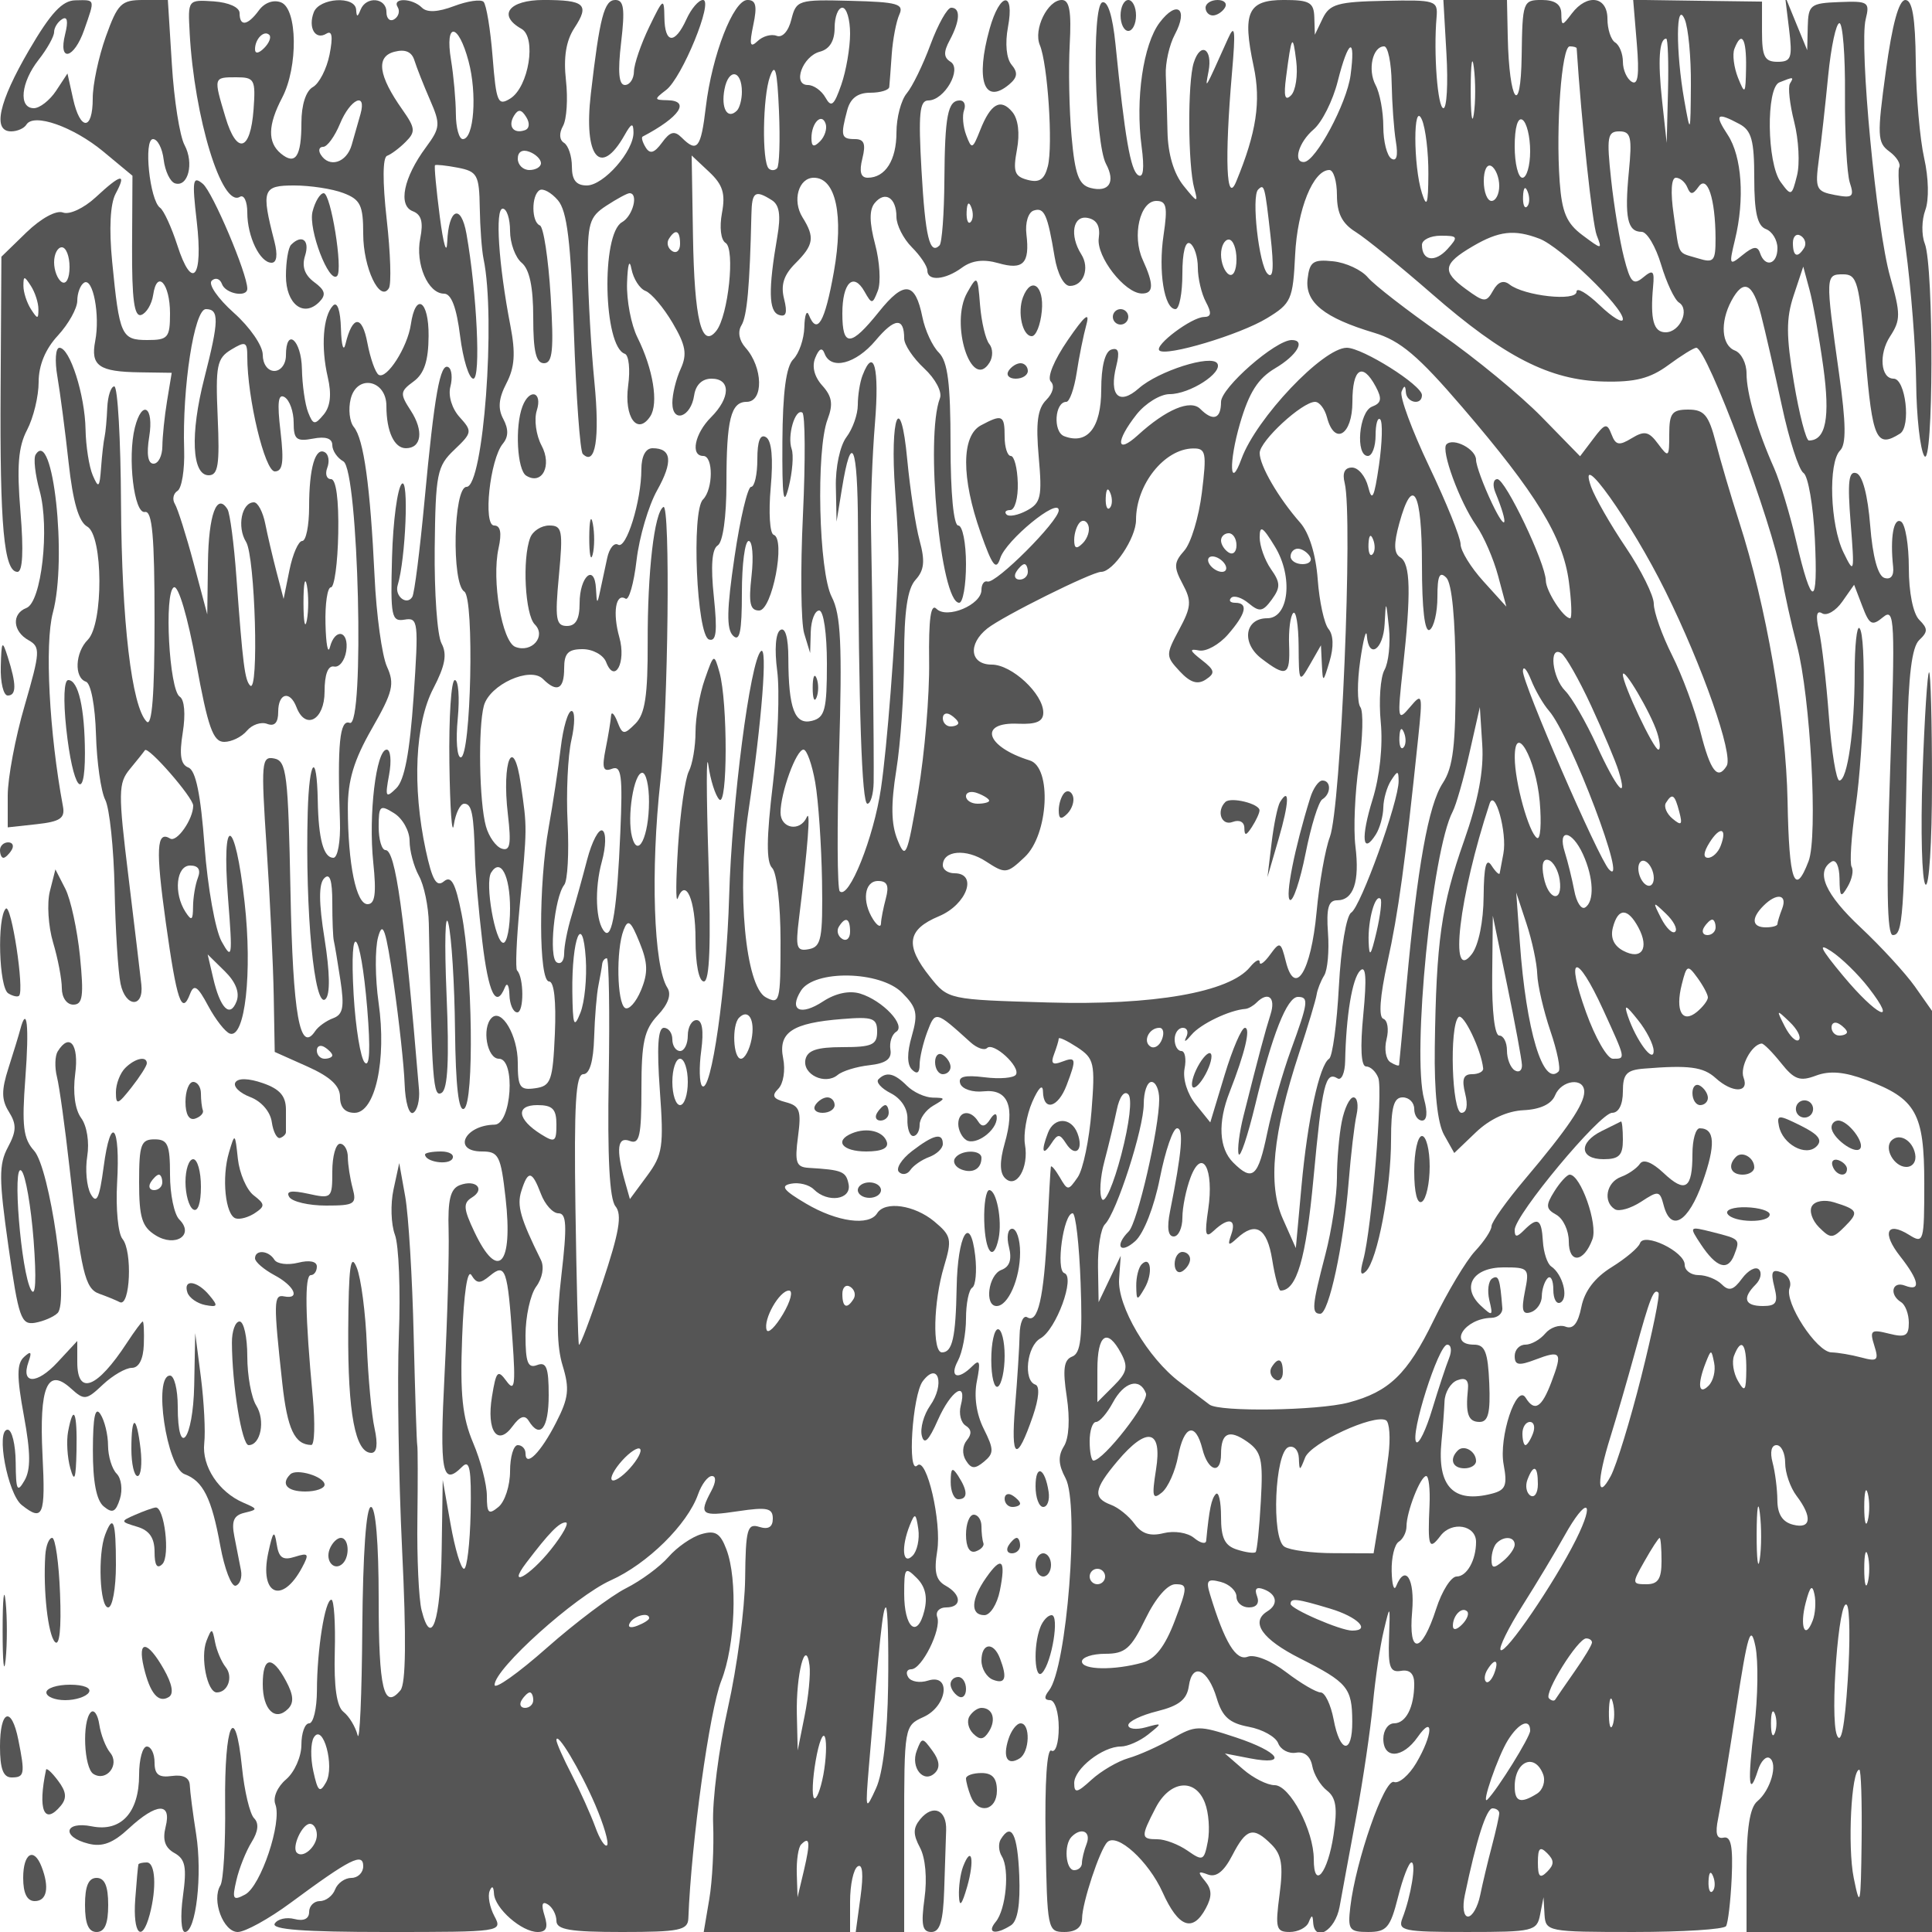 <svg xmlns="http://www.w3.org/2000/svg" version="1.0" width="250" height="250" viewBox="0 0 250 250" preserveAspectRatio="xMidYMid meet">
<g transform="translate(0,250) scale(0.01,-0.01)" fill="#555555" stroke="none">
<path d="M375 24350 c-392 -672 -475 -1050 -231 -1050 79 0 169 39 198 88 95 153 606 -27 996 -350 l376 -312 -5 -920 c-3 -683 28 -911 119 -881 67 23 136 139 154 259 49 335 218 149 218 -240 0 -314 -26 -344 -293 -344 -337 0 -362 56 -456 1018 -41 422 -25 744 45 875 147 274 73 261 -259 -47 -153 -141 -340 -228 -422 -196 -87 33 -283 -74 -473 -257 l-324 -315 -10 -1705 c-11 -1779 43 -2373 218 -2373 67 0 81 267 39 775 -49 592 -29 843 85 1061 83 158 150 437 150 620 0 217 87 428 250 603 137 149 250 351 250 450 0 98 40 204 88 233 115 72 209 -420 144 -755 -62 -321 48 -398 580 -405 l410 -6 -60 -363 c-33 -200 -60 -464 -61 -588 -1 -124 -52 -225 -114 -225 -73 0 -93 123 -56 350 63 388 -93 486 -186 117 -97 -388 -10 -1120 130 -1092 95 19 125 -312 125 -1395 0 -969 -33 -1387 -102 -1318 -194 194 -323 1291 -332 2813 -4 839 -43 1525 -87 1525 -43 0 -84 -124 -91 -275 -6 -151 -22 -320 -34 -375 -13 -55 -34 -235 -46 -400 -19 -262 -33 -275 -108 -100 -47 110 -89 377 -93 593 -8 448 -203 1057 -338 1057 -50 0 -62 -169 -26 -375 35 -206 101 -707 145 -1112 56 -509 131 -766 241 -827 206 -115 211 -1260 7 -1465 -164 -164 -179 -490 -24 -542 64 -21 119 -311 130 -683 10 -355 64 -736 120 -846 56 -110 110 -627 121 -1150 10 -522 45 -1076 77 -1230 64 -308 303 -316 269 -10 -11 105 -86 730 -166 1390 -135 1102 -133 1216 19 1400 91 110 178 219 193 242 38 61 625 -611 625 -717 0 -176 -212 -479 -298 -426 -177 109 -189 -134 -56 -1089 142 -1015 206 -1203 313 -922 51 133 98 103 236 -156 95 -177 221 -337 280 -357 196 -65 292 789 190 1700 -124 1117 -301 1158 -214 50 60 -763 54 -805 -83 -558 -82 147 -181 702 -221 1233 -50 673 -114 982 -209 1018 -100 39 -120 161 -73 453 38 237 22 426 -39 464 -137 86 -205 1350 -76 1415 58 29 179 -380 288 -975 153 -838 219 -1025 363 -1025 96 0 228 65 294 144 66 79 184 119 262 89 96 -36 143 15 143 156 0 243 151 282 236 61 116 -303 364 -167 364 200 0 223 44 341 123 325 67 -14 138 76 157 200 40 264 -144 307 -211 50 -25 -96 -51 39 -57 300 -7 261 25 475 70 475 45 0 88 315 95 700 8 433 -28 700 -93 700 -58 0 -80 66 -49 147 31 81 18 170 -29 199 -125 77 -206 -201 -206 -704 0 -243 -40 -442 -89 -442 -49 0 -123 -169 -165 -375 l-76 -375 -92 350 c-50 193 -116 474 -146 625 -30 151 -96 275 -146 275 -159 0 -222 -319 -102 -512 118 -188 169 -1974 53 -1859 -69 70 -95 268 -178 1404 -31 431 -83 825 -115 877 -138 222 -245 -70 -253 -691 l-9 -669 -176 661 c-97 364 -207 709 -243 768 -36 59 -21 135 34 169 55 34 94 274 86 532 -26 808 131 1820 281 1820 174 0 171 -147 -20 -894 -185 -721 -161 -1256 56 -1256 123 0 144 135 117 750 -29 671 -11 763 175 876 185 112 208 102 208 -92 0 -537 227 -1484 356 -1484 103 0 120 119 74 516 -45 377 -31 496 54 444 64 -40 116 -187 116 -328 0 -218 36 -248 250 -208 164 32 250 3 250 -83 0 -72 64 -167 143 -211 197 -110 278 -3460 82 -3384 -129 49 -161 -271 -126 -1271 9 -263 -29 -475 -85 -475 -127 0 -193 242 -202 739 -12 651 -111 538 -130 -147 -35 -1288 87 -2563 231 -2419 61 61 56 343 -13 777 -76 473 -77 713 -4 786 72 72 104 -24 104 -316 0 -231 9 -454 20 -495 10 -41 49 -270 85 -509 53 -347 34 -445 -95 -492 -88 -33 -192 -107 -231 -166 -199 -299 -289 209 -320 1801 -30 1525 -50 1694 -210 1726 -166 33 -172 -45 -99 -1150 43 -652 85 -1514 92 -1916 l13 -731 423 -189 c297 -133 422 -250 422 -394 0 -134 65 -205 188 -205 268 0 417 685 311 1425 -45 316 -48 699 -6 850 61 221 100 102 202 -602 69 -482 133 -1067 141 -1300 8 -235 57 -401 110 -373 53 28 87 163 76 300 -190 2280 -304 3100 -433 3100 -49 0 -89 135 -89 301 0 276 17 290 200 176 110 -69 200 -230 200 -358 0 -128 54 -330 120 -451 67 -120 125 -398 129 -618 40 -2049 56 -2259 166 -2191 80 50 99 430 63 1281 -28 665 -17 1075 24 910 41 -165 80 -786 86 -1381 8 -724 47 -1059 117 -1016 132 82 110 1807 -32 2521 -80 402 -134 500 -229 421 -96 -80 -151 16 -235 405 -176 821 -138 1639 98 2091 154 296 181 444 106 584 -55 103 -94 657 -88 1231 11 967 30 1061 254 1274 231 220 235 239 69 422 -100 110 -151 277 -120 395 29 111 18 225 -25 251 -107 66 -182 -356 -310 -1730 -60 -639 -130 -1198 -158 -1242 -72 -117 -232 11 -189 152 104 342 147 1405 53 1311 -56 -56 -113 -482 -126 -946 -21 -774 -8 -840 163 -811 176 30 182 -28 116 -1000 -50 -720 -117 -1077 -224 -1182 -137 -134 -147 -116 -93 175 33 179 19 325 -31 325 -137 0 -238 -846 -174 -1460 42 -404 23 -540 -74 -540 -147 0 -253 515 -255 1238 -1 364 78 626 311 1033 273 476 297 579 195 803 -64 142 -137 667 -160 1167 -56 1170 -140 1778 -268 1933 -56 68 -74 232 -41 365 81 323 462 246 462 -92 0 -329 101 -547 252 -547 204 0 233 226 63 487 -142 218 -139 248 37 377 137 100 192 265 194 588 4 462 -168 573 -230 148 -43 -294 -312 -714 -416 -650 -42 26 -108 212 -146 412 -68 366 -193 360 -283 -12 -26 -110 -53 -22 -59 195 -7 241 -48 358 -103 300 -129 -134 -158 -537 -68 -924 52 -222 35 -380 -52 -485 -116 -139 -137 -136 -202 29 -40 102 -76 354 -80 560 -7 378 -207 547 -207 175 0 -111 -67 -200 -150 -200 -86 0 -150 90 -150 210 0 116 -167 358 -374 542 -207 185 -335 370 -286 416 48 45 107 26 132 -43 45 -127 328 -179 328 -60 0 194 -448 1250 -575 1356 -131 109 -141 49 -79 -487 85 -732 -59 -906 -252 -306 -75 232 -175 449 -222 483 -135 94 -217 889 -92 889 59 0 121 -120 138 -267 18 -147 83 -284 145 -305 171 -56 251 260 125 495 -62 115 -136 584 -164 1043 l-52 834 -316 0 c-287 0 -332 -44 -487 -475 -93 -261 -170 -621 -169 -800 0 -420 -163 -420 -255 -1 l-72 325 -148 -225 c-82 -123 -211 -224 -287 -224 -202 0 -168 334 62 627 110 140 200 301 200 358 0 57 47 132 104 167 67 42 81 -26 39 -194 -93 -371 115 -323 247 57 141 405 147 386 -115 381 -169 -3 -318 -163 -600 -646z m525 -2806 c0 -145 -43 -229 -100 -194 -55 34 -100 149 -100 256 0 107 45 194 100 194 55 0 100 -115 100 -256z m-403 -544 c0 -133 -11 -133 -97 0 -53 83 -97 218 -97 300 0 133 11 133 97 0 53 -82 97 -217 97 -300z m3474 -4025 c-24 -124 -44 -22 -44 225 0 248 20 349 44 225 23 -124 23 -326 0 -450z m-1410 -3333 c-34 -87 -62 -256 -63 -375 -1 -177 -19 -189 -98 -67 -156 242 -120 600 61 600 105 0 140 -54 100 -158z m2191 -1692 c43 -524 32 -766 -32 -700 -54 55 -119 451 -144 879 -58 1014 89 863 176 -179z m-1691 92 c-85 -220 -213 -90 -304 308 l-70 300 221 -217 c143 -140 196 -278 153 -391z m1239 -698 c0 -24 -45 -44 -100 -44 -55 0 -100 48 -100 106 0 58 45 78 100 44 55 -34 100 -82 100 -106z"/>
<path d="M2454 24577 c60 -1102 417 -2268 650 -2124 53 32 96 -59 96 -204 0 -311 164 -649 314 -649 68 0 81 102 37 275 -173 671 -153 725 256 725 209 0 495 -44 636 -98 221 -84 257 -157 257 -530 0 -437 215 -891 332 -702 34 55 21 456 -28 890 -55 490 -53 803 5 824 52 19 161 100 241 181 130 129 124 179 -43 416 -311 440 -345 686 -104 749 141 37 226 0 260 -113 29 -92 119 -321 201 -509 138 -317 134 -361 -53 -615 -289 -390 -363 -752 -170 -826 112 -43 139 -141 97 -351 -66 -331 100 -716 308 -716 94 0 162 -179 208 -550 38 -302 115 -550 171 -550 99 0 46 1111 -89 1874 -71 398 -231 330 -249 -105 -7 -175 -50 -29 -96 326 -46 356 -74 655 -62 667 11 11 145 -3 296 -32 251 -49 276 -93 283 -517 4 -254 26 -553 49 -663 161 -768 -2 -2950 -220 -2950 -170 0 -196 -1252 -29 -1355 132 -81 87 -2145 -46 -2145 -48 0 -66 225 -39 500 26 275 9 500 -38 500 -47 0 -78 -484 -70 -1075 8 -591 34 -951 57 -800 23 151 83 275 135 275 98 0 124 -130 139 -700 5 -193 47 -676 94 -1075 81 -684 179 -884 294 -600 28 69 54 24 58 -100 4 -124 50 -225 101 -225 89 0 87 453 -2 542 -23 23 -8 394 33 825 99 1043 98 1012 16 1581 -95 665 -250 309 -168 -386 45 -387 29 -479 -80 -443 -75 25 -167 155 -204 288 -87 309 -103 1276 -27 1560 74 274 599 513 765 347 181 -181 274 -134 274 136 0 197 51 250 239 250 132 0 268 -75 304 -167 111 -289 263 -4 171 321 -89 317 -47 578 81 499 43 -26 107 197 142 498 35 300 155 706 266 904 208 371 189 545 -59 545 -90 0 -144 -102 -145 -275 0 -408 -196 -1039 -301 -973 -51 31 -114 -47 -141 -173 -27 -126 -68 -319 -92 -429 -36 -173 -43 -169 -53 31 -17 334 -212 162 -212 -187 0 -206 -49 -294 -164 -294 -142 0 -157 89 -104 650 55 588 43 650 -125 650 -102 0 -213 -71 -246 -158 -105 -273 -67 -996 59 -1122 152 -152 -38 -373 -251 -291 -173 66 -309 862 -218 1276 44 200 26 295 -57 295 -146 0 -55 856 113 1059 73 88 75 188 6 318 -73 136 -62 266 40 463 107 206 120 389 52 742 -154 795 -201 1518 -100 1518 52 0 95 -129 95 -288 0 -158 68 -344 150 -412 102 -85 150 -312 150 -712 0 -435 36 -588 139 -588 112 0 129 169 86 875 -30 481 -92 890 -139 908 -110 43 -112 389 -4 456 45 28 152 -31 237 -130 119 -139 167 -530 207 -1701 29 -836 80 -1548 115 -1582 163 -163 222 196 151 924 -43 440 -81 1099 -85 1463 -6 599 17 680 239 825 136 89 271 162 300 162 120 0 43 -296 -97 -375 -272 -152 -242 -1611 36 -1703 52 -18 72 -204 43 -414 -54 -406 119 -647 286 -396 110 167 38 612 -165 1020 -82 164 -143 483 -135 708 8 243 31 316 57 179 25 -127 106 -255 182 -284 76 -29 233 -215 350 -413 171 -290 191 -405 105 -595 -60 -130 -108 -328 -108 -440 0 -269 240 -187 282 96 20 137 103 217 225 217 250 0 247 -246 -7 -500 -211 -211 -269 -500 -100 -500 132 0 129 -431 -4 -564 -151 -151 -81 -1758 78 -1811 95 -31 110 103 63 553 -42 396 -25 618 50 664 67 42 113 367 113 806 0 823 57 1052 261 1052 222 0 213 447 -15 702 -82 92 -103 206 -52 288 73 119 108 510 129 1435 6 294 47 322 264 185 99 -62 119 -196 71 -473 -118 -685 -112 -967 21 -1012 94 -32 112 26 67 207 -46 180 -4 310 145 459 240 240 255 338 93 597 -135 217 -51 512 147 512 285 0 389 -488 259 -1218 -117 -655 -216 -825 -324 -557 -28 69 -54 -2 -58 -157 -4 -155 -69 -343 -143 -417 -93 -93 -137 -425 -141 -1068 -4 -723 14 -854 82 -583 48 193 65 413 38 489 -60 171 45 530 138 472 37 -23 41 -618 8 -1323 -34 -705 -26 -1396 16 -1535 l77 -253 8 275 c5 151 54 275 109 275 57 0 100 -296 100 -688 0 -594 -26 -696 -191 -739 -225 -58 -306 154 -308 808 0 268 -40 407 -103 367 -62 -37 -78 -251 -41 -531 34 -257 9 -912 -55 -1454 -85 -707 -88 -1017 -10 -1095 60 -60 108 -477 108 -942 0 -790 -10 -828 -191 -731 -262 141 -378 1375 -225 2403 175 1174 251 2160 162 2076 -139 -130 -376 -1962 -411 -3174 -34 -1174 -233 -2569 -350 -2452 -35 35 -41 242 -11 458 34 258 13 394 -61 394 -62 0 -113 -90 -113 -200 0 -110 -45 -200 -100 -200 -55 0 -100 68 -100 150 0 83 -49 150 -110 150 -76 0 -92 -251 -52 -806 53 -729 37 -836 -164 -1108 l-223 -302 -66 233 c-116 415 -96 581 65 519 125 -48 150 65 150 672 0 604 36 768 210 953 137 145 181 271 126 357 -178 277 -219 1518 -90 2682 101 913 130 3596 38 3540 -117 -72 -206 -839 -203 -1753 2 -687 -34 -926 -158 -1050 -149 -149 -168 -147 -235 26 -41 103 -77 136 -81 74 -4 -61 -35 -253 -70 -426 -50 -250 -33 -303 82 -259 122 47 140 -86 108 -823 -41 -982 -105 -1385 -202 -1287 -117 117 -135 556 -37 910 53 194 57 370 9 400 -48 30 -137 -139 -199 -374 -61 -235 -153 -566 -204 -735 -52 -169 -94 -385 -94 -481 0 -96 -43 -147 -97 -114 -105 65 -29 841 98 1002 44 55 63 415 44 800 -20 385 2 869 49 1075 47 206 47 375 2 375 -46 0 -109 -214 -140 -475 -31 -261 -101 -725 -156 -1031 -133 -740 -130 -1994 5 -1994 65 0 93 -253 75 -675 -27 -613 -51 -678 -255 -707 -198 -28 -225 12 -225 332 0 350 -209 707 -338 579 -131 -131 -60 -529 94 -529 219 0 163 -849 -56 -853 -391 -7 -551 -347 -163 -347 216 0 243 -54 305 -601 99 -873 -97 -1086 -403 -440 -143 301 -148 374 -33 445 179 110 51 239 -157 160 -121 -47 -156 -189 -144 -588 8 -289 -15 -1122 -52 -1851 -66 -1285 -32 -1464 229 -1203 96 96 119 -31 108 -600 -9 -397 -47 -722 -86 -722 -40 0 -117 259 -173 575 l-102 575 -14 -919 c-15 -916 -134 -1267 -260 -766 -36 145 -61 674 -54 1175 6 500 6 933 -2 960 -7 28 -28 664 -46 1414 -17 751 -67 1561 -109 1800 l-78 436 -74 -342 c-41 -189 -32 -452 18 -585 51 -133 74 -721 51 -1307 -22 -586 -3 -1830 42 -2764 56 -1150 49 -1739 -21 -1824 -216 -260 -282 18 -282 1178 0 729 -39 1194 -100 1194 -62 0 -104 -599 -112 -1575 -6 -866 -34 -1486 -61 -1377 -28 108 -109 243 -182 300 -88 69 -125 320 -113 777 10 371 -10 675 -44 675 -83 0 -186 -647 -187 -1175 -1 -234 -46 -425 -101 -425 -55 0 -100 -125 -100 -278 0 -153 -89 -354 -198 -447 -113 -96 -173 -235 -139 -323 89 -232 -188 -1058 -391 -1167 -157 -84 -171 -62 -113 185 35 154 124 375 196 492 87 139 98 245 33 310 -55 55 -126 352 -157 661 -90 869 -228 565 -218 -479 6 -515 -22 -988 -61 -1051 -117 -190 37 -603 225 -603 95 1 401 169 680 375 775 573 943 658 943 476 0 -83 -69 -151 -153 -151 -84 0 -179 -67 -211 -150 -31 -82 -120 -150 -197 -150 -76 0 -139 -63 -139 -141 0 -88 -70 -122 -189 -91 -104 27 -219 1 -256 -59 -47 -77 381 -109 1443 -109 1492 0 1508 2 1399 206 -60 113 -88 259 -61 325 30 73 51 61 56 -34 10 -191 358 -497 566 -497 113 0 137 58 88 213 -45 143 -31 190 43 144 61 -38 111 -134 111 -213 0 -114 177 -144 850 -144 740 0 851 23 857 175 38 989 274 2689 426 3075 181 457 214 1312 67 1700 -80 212 -144 251 -325 198 -124 -36 -315 -168 -425 -295 -110 -126 -357 -308 -550 -405 -192 -97 -654 -444 -1025 -772 -371 -328 -675 -543 -675 -478 0 209 1042 1145 1504 1353 473 212 992 723 1129 1113 46 130 126 236 179 236 57 0 54 -77 -8 -193 -165 -308 -131 -334 346 -262 377 56 450 41 450 -96 0 -109 -57 -144 -175 -107 -155 49 -176 -27 -183 -668 -5 -398 -105 -1151 -223 -1674 -117 -522 -204 -1198 -191 -1500 12 -302 -10 -741 -50 -975 l-72 -425 947 0 947 0 0 394 c0 217 44 422 99 455 63 39 76 -104 36 -394 l-62 -455 313 0 314 0 0 1334 c0 1326 2 1335 250 1448 309 140 362 567 58 471 -105 -34 -220 -14 -255 43 -36 57 -18 104 39 104 136 0 393 515 336 675 -25 69 27 125 114 125 207 0 203 165 -7 282 -125 70 -151 180 -108 446 61 374 -137 1228 -257 1109 -132 -132 -64 913 71 1091 200 263 289 -40 94 -318 -82 -118 -130 -292 -107 -387 30 -124 89 -68 208 202 172 387 383 520 296 186 -27 -104 2 -220 64 -259 76 -47 81 -109 15 -189 -58 -70 -64 -178 -13 -260 69 -112 117 -115 235 -17 130 108 130 158 -4 426 -95 190 -128 420 -88 617 49 248 37 289 -59 193 -188 -188 -301 -144 -186 71 57 107 104 352 104 545 0 192 36 373 81 400 44 27 61 214 38 414 -65 553 -228 272 -240 -412 -12 -649 -55 -840 -190 -840 -126 0 -111 655 26 1110 106 354 96 399 -125 584 -258 214 -639 269 -740 106 -104 -168 -518 -112 -918 124 -296 174 -339 232 -195 259 101 20 233 -13 294 -74 179 -179 488 -134 450 66 -33 167 -81 187 -519 213 -160 10 -180 71 -136 403 45 338 24 399 -160 447 -163 43 -185 83 -95 173 66 66 94 241 63 394 -67 336 116 458 766 509 395 32 450 12 450 -164 0 -170 -67 -200 -448 -200 -333 0 -455 -42 -480 -162 -38 -192 254 -332 416 -199 61 52 247 109 412 127 215 24 292 82 272 201 -15 93 18 196 74 231 132 81 -173 405 -466 495 -139 42 -317 5 -479 -101 -292 -192 -447 -117 -287 138 173 274 1025 258 1308 -25 192 -192 210 -270 127 -560 -64 -220 -63 -371 2 -436 65 -65 99 -43 99 64 0 90 45 281 99 425 105 275 106 275 559 -135 83 -75 179 -109 214 -75 82 83 437 -243 374 -344 -26 -43 -209 -59 -406 -34 -260 32 -346 9 -314 -83 25 -70 161 -115 302 -99 318 34 410 -196 272 -676 -66 -232 -64 -378 5 -447 146 -146 311 132 258 435 -22 132 20 379 94 550 81 185 137 240 139 135 6 -261 195 -211 306 82 131 344 125 375 -63 303 -118 -46 -145 -20 -100 97 33 88 61 179 61 203 0 25 107 -26 238 -111 222 -146 235 -203 186 -828 -29 -369 -109 -754 -178 -854 -123 -178 -130 -178 -233 0 -59 100 -111 161 -115 133 -5 -27 -26 -400 -47 -827 -43 -870 -121 -1204 -258 -1119 -51 32 -96 -69 -99 -223 -3 -155 -29 -573 -59 -931 -57 -691 21 -732 231 -123 78 229 91 386 31 406 -159 55 -110 500 66 598 205 115 454 797 309 845 -113 38 -10 774 108 774 39 0 85 -405 103 -900 26 -706 2 -912 -109 -954 -108 -42 -125 -163 -70 -522 43 -286 29 -534 -37 -639 -78 -126 -73 -237 21 -413 182 -340 17 -2454 -214 -2747 -66 -84 -62 -125 14 -125 62 0 112 -159 112 -356 0 -198 -42 -330 -95 -297 -57 35 -87 -409 -75 -1144 20 -1175 25 -1203 245 -1203 147 0 226 61 227 175 1 201 229 890 326 987 126 126 534 -244 717 -651 204 -453 389 -520 558 -205 83 154 80 244 -10 353 -99 119 -92 134 36 85 108 -41 208 37 317 248 182 352 271 376 507 140 132 -131 154 -271 104 -650 -57 -433 -44 -482 131 -482 108 0 218 56 246 125 40 100 52 100 58 0 17 -266 285 -109 342 200 32 179 130 708 217 1175 87 468 183 1120 214 1450 31 330 94 758 141 950 82 345 83 344 68 -100 -13 -374 13 -445 155 -421 113 20 171 -37 171 -166 0 -303 -107 -513 -261 -513 -76 0 -139 -90 -139 -200 0 -267 251 -254 444 22 212 303 198 31 -17 -334 -95 -160 -225 -272 -289 -247 -123 47 -495 -1018 -565 -1616 -35 -296 -14 -325 232 -325 238 0 285 55 385 450 62 248 140 450 174 450 65 0 -5 -435 -118 -725 -61 -159 17 -175 836 -175 858 0 906 11 947 225 l44 225 13 -225 c14 -219 42 -225 1158 -225 629 0 1165 34 1191 76 26 42 59 324 73 625 18 406 -9 541 -104 520 -91 -21 -112 52 -71 250 32 153 137 795 234 1425 149 970 187 1093 248 800 39 -190 33 -660 -15 -1044 -89 -714 -70 -931 48 -558 37 115 104 186 150 157 112 -69 14 -417 -159 -560 -97 -81 -139 -352 -139 -903 l0 -788 1200 0 1200 0 0 5960 0 5959 -222 316 c-123 173 -438 516 -700 762 -460 430 -589 722 -378 853 57 35 101 -58 103 -219 3 -240 18 -255 105 -105 57 96 80 212 52 257 -27 45 -5 393 51 774 112 776 144 2222 50 2315 -34 34 -61 -227 -62 -580 -1 -745 -93 -1392 -198 -1392 -40 0 -101 371 -135 825 -34 454 -92 955 -129 1115 -44 195 -31 268 42 223 59 -36 176 32 260 152 l153 218 106 -277 c92 -243 126 -261 269 -142 151 125 158 -28 91 -1989 -51 -1493 -41 -2125 35 -2125 129 0 145 219 187 2571 14 791 60 1158 155 1247 113 106 113 148 0 261 -80 80 -135 355 -135 672 0 296 -45 565 -100 599 -97 60 -144 -205 -103 -586 12 -115 -31 -169 -114 -142 -84 28 -151 275 -183 678 -31 391 -99 651 -179 677 -100 33 -116 -111 -74 -642 52 -653 47 -671 -92 -385 -174 357 -201 1164 -44 1321 80 80 77 348 -14 995 -178 1268 -177 1284 53 1284 182 0 208 -97 290 -1075 88 -1062 141 -1179 446 -986 144 92 72 711 -83 711 -168 0 -195 319 -46 546 138 212 138 290 2 770 -179 628 -404 2992 -317 3336 55 222 33 236 -341 221 -375 -14 -402 -36 -409 -319 l-7 -304 -144 350 -143 350 52 -425 c46 -376 29 -425 -149 -425 -167 0 -201 66 -201 389 l0 390 -833 11 -834 12 47 -565 c34 -406 15 -546 -66 -495 -63 38 -114 154 -114 258 0 104 -45 216 -100 250 -55 34 -100 172 -100 306 0 291 -262 331 -461 69 -126 -167 -133 -167 -136 0 -2 119 -83 175 -253 175 -243 0 -250 -21 -260 -725 -11 -808 -162 -598 -180 250 l-10 475 -411 0 -412 0 40 -700 c22 -385 4 -700 -39 -700 -75 0 -130 712 -89 1177 18 217 -11 226 -675 212 -602 -12 -708 -42 -798 -226 l-102 -213 -7 225 c-6 194 -61 225 -395 225 -466 0 -539 -160 -390 -859 97 -454 36 -858 -226 -1491 -127 -309 -151 287 -55 1400 49 564 39 651 -51 450 -306 -682 -299 -670 -252 -425 57 295 -104 390 -191 114 -81 -253 -76 -1329 7 -1629 53 -190 40 -186 -139 36 -127 158 -202 410 -208 700 -5 250 -15 580 -22 734 -7 154 46 391 118 525 178 333 27 450 -198 152 -212 -282 -315 -989 -233 -1603 38 -284 23 -413 -44 -371 -99 61 -173 487 -294 1696 -37 366 -100 565 -171 540 -139 -48 -97 -1819 49 -2091 126 -236 38 -372 -201 -310 -152 40 -201 173 -245 666 -31 339 -41 875 -24 1191 23 427 -3 575 -102 575 -184 0 -370 -380 -285 -583 102 -241 172 -1297 104 -1568 -44 -172 -109 -217 -261 -177 -170 44 -192 106 -139 391 39 210 17 395 -59 487 -152 183 -281 110 -417 -235 -98 -247 -110 -252 -180 -65 -42 110 -54 256 -28 325 25 69 1 125 -54 125 -157 0 -195 -194 -201 -1035 -3 -431 -31 -810 -63 -841 -127 -127 -184 110 -233 972 -42 732 -25 904 88 904 208 0 440 406 287 501 -89 55 -92 126 -9 280 134 251 141 419 18 419 -50 0 -170 -214 -267 -475 -96 -261 -235 -546 -308 -633 -73 -87 -133 -314 -133 -505 0 -360 -144 -587 -372 -587 -91 0 -112 78 -69 250 47 189 23 250 -98 250 -177 0 -187 41 -98 375 41 154 136 225 299 225 131 0 241 34 245 75 4 41 19 233 32 425 14 193 58 422 98 511 63 138 -23 163 -629 178 -679 18 -705 9 -768 -241 -37 -152 -117 -240 -190 -212 -69 27 -181 -4 -248 -69 -97 -92 -108 -47 -55 208 53 248 35 325 -75 325 -182 0 -459 -713 -539 -1386 -63 -534 -112 -595 -313 -394 -92 92 -150 78 -254 -66 -99 -135 -156 -152 -211 -62 -41 66 -59 130 -40 140 481 252 625 466 318 471 -170 3 -171 12 -14 132 206 156 619 1165 477 1165 -55 0 -152 -112 -214 -250 -150 -329 -281 -318 -285 25 -4 258 -15 251 -197 -125 -106 -220 -195 -479 -197 -575 -1 -96 -54 -175 -117 -175 -79 0 -94 168 -49 550 51 435 36 550 -75 550 -144 0 -202 -221 -317 -1215 -95 -819 123 -1087 436 -535 89 158 114 166 116 38 5 -243 -386 -688 -604 -688 -138 0 -193 70 -193 244 0 134 -46 272 -101 307 -62 38 -67 124 -14 219 48 86 65 352 38 591 -33 297 1 511 109 676 200 305 137 363 -399 363 -447 0 -599 -197 -286 -373 198 -110 95 -752 -144 -902 -161 -100 -182 -51 -229 538 -28 356 -81 677 -117 713 -35 36 -207 11 -382 -55 -209 -79 -350 -86 -416 -20 -125 125 -390 131 -313 6 31 -51 12 -121 -44 -156 -56 -35 -102 7 -102 93 0 186 -262 210 -334 31 -40 -100 -52 -100 -58 0 -12 182 -476 153 -548 -34 -77 -201 20 -365 163 -277 74 46 87 -38 41 -271 -37 -185 -134 -374 -216 -420 -90 -50 -148 -231 -148 -461 0 -439 -77 -555 -266 -399 -174 145 -169 368 17 723 208 399 198 1151 -15 1233 -98 38 -214 -4 -286 -103 -146 -199 -250 -214 -250 -36 0 75 -139 138 -335 152 -334 22 -335 22 -311 -405z m8546 -12 c0 -184 -51 -482 -114 -662 -94 -270 -130 -299 -205 -165 -50 89 -152 162 -227 162 -204 0 -70 372 155 431 126 33 191 139 191 310 0 142 45 259 100 259 55 0 100 -151 100 -335z m10880 -665 c-5 -640 -6 -643 -85 -200 -112 631 -109 1316 5 1050 47 -110 83 -492 80 -850z m1994 -125 c-3 -509 25 -1020 62 -1137 61 -185 37 -205 -193 -161 -243 46 -258 79 -207 461 31 227 85 716 121 1087 37 371 102 675 145 675 43 0 76 -416 72 -925z m-20456 603 c-71 -71 -118 -77 -118 -15 0 134 118 252 185 185 28 -28 -2 -105 -67 -170z m2645 -170 c113 -422 70 -1008 -74 -1008 -49 0 -89 146 -90 325 -1 179 -29 494 -63 700 -82 496 94 483 227 -17z m10643 -442 c-79 -79 -97 -12 -64 237 70 543 87 571 131 209 23 -185 -7 -386 -67 -446z m4878 59 l-17 -675 -60 550 c-56 516 -37 800 54 800 21 0 32 -304 23 -675z m1010 300 c-6 -345 -14 -356 -104 -132 -53 134 -75 303 -47 375 93 241 157 137 151 -243z m-5118 -100 c-50 -365 -450 -1112 -601 -1121 -148 -8 -71 255 123 421 109 93 249 373 312 622 138 549 235 595 166 78z m532 -100 c5 -261 29 -603 55 -759 30 -181 9 -260 -58 -219 -58 36 -105 223 -105 415 0 193 -45 435 -100 537 -105 198 -39 501 111 501 49 0 93 -214 97 -475z m1063 -402 c-22 -150 -41 -3 -40 327 1 330 19 453 41 273 23 -180 22 -450 -1 -600z m1331 852 c62 -955 203 -2274 259 -2418 73 -190 71 -190 -184 0 -206 154 -266 295 -295 693 -51 713 26 1750 130 1750 48 0 89 -11 90 -25z m-10347 -1553 c-30 -31 -79 -31 -108 -2 -89 89 -78 928 16 1187 67 189 94 90 117 -444 16 -378 5 -711 -25 -741z m-455 989 c0 -98 -29 -206 -64 -242 -122 -122 -209 28 -161 277 53 276 225 249 225 -35z m-6319 -228 c-40 -543 -217 -591 -364 -99 -155 517 -156 516 139 516 238 0 253 -28 225 -417z m19881 336 c-28 -45 -3 -268 55 -497 58 -229 75 -542 36 -694 -67 -267 -75 -270 -211 -84 -179 244 -191 1219 -17 1290 184 74 191 73 137 -15z m-18497 -394 c-27 -96 -78 -276 -114 -400 -66 -232 -292 -302 -401 -125 -34 55 -20 100 32 100 52 0 150 135 218 300 132 319 347 420 265 125z m2126 -210 c-148 -51 -223 52 -139 189 54 87 95 82 157 -18 50 -80 42 -151 -18 -171z m11692 -565 c-2 -394 -20 -447 -83 -250 -114 356 -114 1215 0 950 47 -110 85 -425 83 -700z m-7872 421 c-81 -81 -111 -70 -111 42 0 199 134 334 184 185 21 -64 -12 -166 -73 -227z m9189 -127 c0 -189 -45 -344 -100 -344 -55 0 -100 183 -100 406 0 245 40 381 100 344 55 -34 100 -217 100 -406z m2707 352 c158 -84 193 -212 193 -703 0 -440 40 -615 150 -657 83 -31 150 -143 150 -247 0 -212 -160 -257 -225 -64 -32 95 -86 89 -226 -25 -173 -142 -178 -131 -98 200 127 523 89 1074 -93 1353 -178 270 -146 301 149 143z m-1430 -621 c-57 -591 -18 -775 166 -775 69 0 182 -191 252 -425 70 -234 174 -454 231 -490 144 -91 13 -385 -173 -385 -156 0 -201 163 -162 593 19 205 -1 223 -129 117 -128 -106 -165 -68 -248 258 -54 210 -129 663 -166 1007 -60 553 -48 625 106 625 150 0 167 -74 123 -525z m-14077 114 c0 -49 -67 -89 -150 -89 -82 0 -150 66 -150 147 0 89 59 124 150 89 83 -31 150 -98 150 -147z m2342 -646 c-34 -184 -15 -348 47 -386 126 -78 35 -942 -120 -1138 -190 -240 -284 143 -302 1230 l-17 1039 226 -212 c178 -167 213 -281 166 -533z m10058 351 c0 -107 -45 -194 -100 -194 -55 0 -100 115 -100 256 0 145 43 229 100 194 55 -34 100 -149 100 -256z m-2100 -119 c0 -235 67 -367 240 -475 132 -82 576 -443 987 -801 939 -819 1529 -1120 2225 -1136 406 -10 601 40 835 212 168 124 331 225 363 225 137 0 988 -2276 1103 -2950 37 -220 126 -625 199 -900 176 -673 273 -2471 151 -2793 -180 -472 -253 -264 -272 775 -20 1052 -276 2532 -627 3618 -106 330 -242 791 -302 1025 -92 355 -150 425 -356 425 -210 0 -246 -47 -246 -319 0 -301 -8 -308 -144 -125 -120 162 -176 174 -341 74 -164 -100 -208 -92 -262 49 -58 151 -85 144 -236 -57 l-171 -226 -498 510 c-274 280 -858 761 -1298 1068 -440 307 -867 638 -950 736 -82 98 -285 192 -450 209 -258 27 -304 -5 -330 -229 -35 -302 212 -502 864 -697 335 -101 567 -296 1143 -968 952 -1109 1297 -1673 1374 -2250 35 -261 42 -475 17 -475 -86 0 -312 349 -315 487 -5 229 -523 1313 -627 1313 -54 0 -65 -79 -25 -175 176 -428 144 -533 -44 -139 -114 240 -207 494 -207 564 0 138 -293 291 -383 200 -75 -75 170 -743 385 -1050 97 -137 224 -430 283 -650 l107 -400 -296 327 c-163 179 -296 396 -296 481 0 84 -183 537 -406 1005 -223 468 -384 904 -358 969 35 86 50 84 56 -7 9 -139 208 -176 208 -38 0 129 -769 613 -973 613 -308 -1 -1171 -912 -1363 -1439 -151 -415 -166 -49 -19 457 118 404 232 584 456 717 283 167 399 365 214 365 -210 0 -915 -617 -915 -801 0 -221 -103 -256 -269 -90 -126 126 -441 -6 -806 -339 -282 -257 -294 -84 -18 267 114 144 307 263 428 263 261 0 691 277 617 397 -75 121 -763 -98 -1016 -322 -256 -226 -388 -94 -291 290 46 184 28 242 -66 211 -81 -28 -129 -220 -129 -518 -1 -494 -179 -717 -480 -602 -147 57 -122 444 28 444 42 0 102 169 134 375 31 206 88 488 126 625 48 175 -24 115 -240 -200 -180 -262 -272 -486 -220 -538 52 -52 27 -151 -60 -238 -112 -112 -136 -296 -97 -735 46 -518 28 -598 -153 -695 -113 -61 -231 -84 -263 -52 -32 32 -10 58 48 58 59 0 103 158 97 350 -5 193 -46 350 -90 350 -44 0 -80 113 -80 250 0 280 -30 294 -307 146 -253 -135 -255 -677 -4 -1389 152 -432 201 -496 254 -330 74 233 757 793 757 620 0 -141 -815 -956 -922 -922 -43 14 -78 -35 -78 -109 0 -192 -446 -380 -582 -244 -74 74 -102 -127 -95 -683 6 -434 -58 -1194 -142 -1689 -143 -838 -162 -880 -268 -616 -82 203 -86 458 -15 900 55 339 101 995 101 1458 1 600 43 889 148 1005 113 124 125 243 53 507 -52 191 -123 661 -160 1046 -86 922 -228 562 -157 -398 29 -386 48 -814 42 -952 -47 -1085 -145 -2357 -225 -2900 -93 -639 -418 -1449 -534 -1333 -32 32 -36 839 -8 1792 41 1398 23 1788 -95 2016 -169 326 -206 1899 -54 2299 74 195 58 296 -68 436 -104 115 -138 248 -91 361 49 120 89 138 120 54 81 -218 404 -135 660 169 247 295 370 303 370 26 0 -81 117 -255 259 -387 145 -135 235 -304 204 -385 -194 -505 8 -2648 249 -2648 48 0 88 225 88 500 0 275 -45 500 -100 500 -60 0 -100 414 -100 1043 0 798 -36 1078 -151 1194 -84 83 -179 290 -213 459 -92 459 -236 477 -562 70 -366 -456 -474 -461 -474 -22 0 398 143 539 287 283 94 -167 104 -166 173 13 40 105 24 374 -36 599 -75 283 -77 447 -5 534 134 162 281 68 281 -179 0 -107 90 -284 200 -394 110 -110 200 -245 200 -300 0 -143 230 -124 450 38 128 93 278 111 468 57 323 -93 409 -4 364 373 -18 148 23 283 93 307 138 46 180 -46 272 -600 36 -217 119 -375 197 -375 177 0 261 231 148 409 -155 245 -109 509 83 471 118 -23 165 -109 143 -261 -34 -239 336 -714 557 -717 155 -2 158 116 12 436 -141 309 -36 762 176 762 132 0 148 -76 94 -439 -71 -471 8 -961 154 -961 49 0 89 205 89 456 0 278 39 432 100 394 55 -34 100 -175 100 -312 0 -138 47 -338 104 -445 77 -144 71 -194 -25 -195 -160 -3 -644 -366 -577 -433 83 -83 1041 203 1392 417 315 191 337 241 365 820 29 591 234 1098 443 1098 54 0 98 -146 98 -325z m4534 100 c40 -98 71 -96 145 8 113 162 218 -152 220 -665 1 -298 -22 -324 -224 -262 -278 85 -238 13 -318 569 -42 290 -31 475 29 475 53 0 120 -56 148 -125z m-5394 -624 c47 -418 36 -567 -38 -493 -112 112 -211 1000 -122 1089 80 79 87 53 160 -596z m3320 376 c-33 -33 -56 26 -52 131 5 117 28 141 60 61 29 -72 26 -159 -8 -192z m-7200 -200 c-33 -33 -56 26 -52 131 5 117 28 141 60 61 29 -72 26 -159 -8 -192z m-3760 -283 c0 -86 -46 -128 -102 -93 -56 35 -75 105 -44 156 86 139 146 113 146 -63z m9930 -67 c-163 -179 -330 -152 -330 54 0 65 109 119 243 119 224 0 230 -14 87 -173z m1191 134 c270 -103 1079 -883 1079 -1041 0 -59 -135 22 -300 180 -165 158 -300 237 -300 175 0 -129 -677 -55 -867 94 -77 61 -150 34 -212 -78 -89 -158 -113 -157 -355 20 -311 227 -295 326 91 552 339 199 538 222 864 98z m3425 -118 c-86 -139 -146 -113 -146 63 0 86 46 128 102 93 56 -35 75 -105 44 -156z m-7346 -149 c0 -145 -43 -229 -100 -194 -55 34 -100 149 -100 256 0 107 45 194 100 194 55 0 100 -115 100 -256z m7593 -1390 c91 -659 34 -954 -186 -954 -37 0 -125 339 -194 752 -101 601 -102 828 -3 1125 l124 373 81 -300 c45 -165 125 -613 178 -996z m-805 671 c53 -206 174 -735 269 -1175 94 -440 220 -831 280 -870 60 -38 126 -421 147 -850 44 -903 -36 -911 -243 -26 -80 344 -208 765 -283 936 -219 491 -358 970 -358 1228 0 131 -67 264 -150 296 -174 67 -195 364 -46 643 156 291 278 234 384 -182z m-4987 -926 c85 -159 75 -215 -47 -261 -170 -65 -218 -638 -54 -638 55 0 100 120 100 267 0 146 27 239 60 206 33 -33 26 -299 -16 -592 -62 -425 -90 -481 -140 -281 -35 138 -128 250 -209 250 -95 0 -128 -69 -95 -200 109 -436 -49 -4207 -192 -4581 -59 -155 -137 -593 -172 -975 -72 -768 -280 -1103 -397 -637 -65 258 -77 264 -204 90 -74 -102 -135 -146 -135 -97 0 49 -56 20 -125 -64 -266 -326 -1249 -498 -2616 -458 -1288 37 -1291 38 -1524 330 -328 410 -298 613 115 786 361 151 507 556 200 556 -82 0 -150 46 -150 103 0 193 301 220 560 49 249 -162 269 -160 499 57 309 289 354 1162 66 1251 -569 176 -671 499 -150 475 236 -10 325 29 325 144 0 242 -407 621 -667 621 -281 0 -313 264 -58 467 199 159 1354 733 1473 733 158 0 452 437 452 672 0 458 366 919 737 925 168 3 179 -52 115 -572 -39 -316 -141 -654 -228 -751 -135 -152 -138 -211 -21 -430 119 -222 113 -298 -45 -591 -175 -327 -175 -343 8 -540 136 -146 230 -176 337 -106 125 83 118 120 -53 253 -157 122 -165 149 -35 123 92 -18 260 75 375 207 235 270 267 410 93 410 -64 0 -87 29 -52 64 35 36 138 4 227 -71 140 -116 183 -109 299 49 114 157 113 218 -11 394 -80 115 -146 300 -146 411 1 163 39 140 198 -121 238 -390 181 -926 -100 -926 -290 0 -338 -318 -78 -519 326 -250 376 -227 361 169 -8 193 16 381 53 417 36 37 68 -155 70 -425 3 -477 7 -484 146 -242 l143 250 12 -250 c12 -239 16 -237 100 44 55 185 50 340 -14 417 -56 67 -119 356 -140 643 -24 321 -111 602 -227 733 -280 318 -524 737 -524 901 0 155 549 662 717 662 56 0 125 -90 154 -200 97 -371 329 -230 329 200 0 434 129 519 301 199z m3749 -2648 c481 -972 882 -2118 793 -2262 -117 -190 -210 -69 -338 436 -72 289 -238 737 -369 997 -130 259 -236 558 -236 665 0 106 -163 434 -361 728 -199 294 -401 648 -450 785 -193 546 519 -454 961 -1349z m-7190 1076 c-33 -33 -56 26 -52 131 5 117 28 141 60 61 29 -72 26 -159 -8 -192z m4040 -733 c0 -578 36 -883 100 -844 55 34 100 226 100 426 0 275 28 336 115 249 73 -73 117 -534 120 -1258 3 -910 -31 -1196 -166 -1401 -186 -284 -329 -1086 -469 -2616 -50 -550 -93 -1014 -96 -1031 -2 -17 -53 -1 -112 36 -60 37 -82 171 -50 298 32 127 13 245 -42 264 -63 21 -44 289 54 733 141 642 227 1271 397 2900 60 572 55 591 -106 400 -160 -190 -165 -164 -92 500 108 984 99 1356 -33 1438 -84 51 -87 173 -13 441 174 632 293 416 293 -535z m-4389 277 c-81 -81 -111 -70 -111 42 0 85 33 186 73 227 40 40 90 21 111 -42 21 -64 -12 -166 -73 -227z m1989 -27 c0 -86 -45 -128 -100 -94 -55 34 -100 104 -100 156 0 52 45 94 100 94 55 0 100 -70 100 -156z m1760 -117 c-33 -33 -56 26 -52 131 5 117 28 141 60 61 29 -72 26 -159 -8 -192z m-810 -27 c34 -55 -8 -100 -94 -100 -86 0 -156 45 -156 100 0 55 42 100 94 100 52 0 122 -45 156 -100z m-1100 -100 c34 -55 17 -100 -38 -100 -55 0 -128 45 -162 100 -34 55 -17 100 38 100 55 0 128 -45 162 -100z m-2550 -100 c0 -55 -48 -100 -106 -100 -58 0 -78 45 -44 100 34 55 82 100 106 100 24 0 44 -45 44 -100z m4615 -1269 c-53 -95 -75 -400 -48 -677 29 -305 -13 -700 -106 -999 -154 -496 -132 -728 43 -452 51 81 94 237 96 347 2 110 47 268 100 350 85 132 97 131 98 -7 3 -258 -490 -1626 -613 -1702 -64 -40 -133 -454 -160 -956 -26 -487 -83 -907 -126 -935 -126 -80 -279 -788 -358 -1650 l-73 -800 -168 378 c-197 440 -131 1106 212 2151 114 346 215 683 225 750 10 66 54 178 98 249 44 70 66 317 49 550 -23 320 6 422 118 422 212 0 294 240 237 700 -27 220 -7 693 45 1050 51 357 60 695 19 750 -41 55 -42 325 -2 600 40 275 78 421 86 325 23 -310 212 -186 230 150 16 314 18 313 56 -48 21 -206 -5 -451 -58 -546z m2674 -463 c157 -340 317 -719 355 -843 126 -409 -25 -234 -282 328 -140 304 -323 622 -408 707 -169 170 -215 589 -53 489 56 -34 230 -340 388 -681z m-545 -66 c278 -318 1041 -2334 776 -2052 -138 147 -1121 2414 -1114 2568 4 73 51 20 106 -116 54 -136 158 -316 232 -400z m1400 -284 c38 -120 45 -218 15 -218 -60 0 -459 843 -459 970 1 117 363 -496 444 -752z m-9044 126 c0 -24 -45 -44 -100 -44 -55 0 -100 48 -100 106 0 58 45 78 100 44 55 -34 100 -82 100 -106z m6543 -1529 c-293 -833 -358 -1295 -377 -2665 -8 -581 35 -983 120 -1135 l132 -235 281 269 c178 170 404 275 616 285 215 10 361 79 407 191 82 201 378 238 378 47 0 -160 -216 -479 -769 -1133 -237 -281 -431 -553 -431 -606 0 -52 -96 -198 -213 -323 -117 -126 -359 -531 -539 -901 -336 -690 -573 -919 -1098 -1058 -398 -105 -1674 -124 -1800 -26 -55 42 -227 172 -382 289 -414 311 -811 984 -787 1336 l21 300 -143 -300 -143 -300 -8 455 c-4 250 36 499 90 553 151 151 502 1240 502 1558 0 156 45 284 100 284 55 0 100 -101 100 -225 0 -376 -281 -1596 -394 -1709 -189 -189 -112 -302 85 -125 110 101 244 442 318 816 70 354 170 643 222 643 89 0 63 -307 -91 -1075 -42 -213 -26 -325 48 -325 61 0 112 110 112 243 0 134 48 369 106 522 150 395 306 111 228 -415 -49 -330 -36 -378 73 -275 190 178 297 154 225 -50 -50 -143 -37 -152 73 -50 242 225 391 135 457 -275 35 -220 84 -400 108 -400 209 0 329 410 426 1450 114 1222 154 1392 311 1296 51 -32 96 69 99 223 12 588 91 1068 194 1171 75 75 87 -91 41 -567 -42 -432 -29 -673 36 -673 56 0 127 -66 158 -148 62 -162 -86 -1952 -194 -2352 -47 -171 -35 -218 35 -150 148 144 324 1070 324 1705 0 418 35 545 150 545 83 0 150 -67 150 -150 0 -82 46 -150 102 -150 63 0 73 106 26 275 -159 581 102 3215 369 3722 44 84 142 423 216 753 l136 600 31 -485 c22 -335 -51 -721 -237 -1250z m-783 1212 c-33 -33 -56 26 -52 131 5 117 28 141 60 61 29 -72 26 -159 -8 -192z m1764 -699 c25 -287 9 -499 -35 -471 -106 65 -288 722 -288 1039 -2 474 273 -9 323 -568z m-9375 247 c41 -234 80 -807 88 -1273 11 -748 -9 -853 -169 -884 -161 -31 -176 17 -129 398 115 929 153 1429 100 1309 -86 -193 -339 -148 -339 60 0 257 203 815 297 815 43 0 111 -191 152 -425z m-2151 -250 c-1 -451 -144 -744 -220 -453 -67 258 24 828 133 828 49 0 88 -169 87 -375z m4402 14 c0 -21 -67 -39 -150 -39 -82 0 -150 44 -150 97 0 53 68 71 150 39 83 -31 150 -75 150 -97z m6654 -683 c-22 -113 -43 -228 -48 -256 -5 -27 -53 18 -106 100 -69 107 -98 -7 -102 -400 -2 -322 -65 -630 -151 -744 -302 -399 -167 747 228 1944 68 206 230 -376 179 -644z m2276 538 c44 -168 28 -184 -87 -88 -77 64 -116 157 -86 205 82 132 114 110 173 -117z m535 -440 c-32 -85 -106 -154 -163 -154 -66 0 -59 72 18 195 138 221 235 194 145 -41z m-1781 -109 c138 -303 150 -612 27 -688 -49 -30 -112 68 -140 219 -29 151 -84 375 -123 499 -98 310 92 286 236 -30z m-302 -328 c45 -306 -148 -272 -207 37 -31 160 -8 240 63 217 62 -20 126 -134 144 -254z m1218 21 c0 -82 -45 -122 -100 -88 -55 34 -100 129 -100 212 0 82 45 122 100 88 55 -34 100 -129 100 -212z m-14800 -394 c0 -244 -39 -444 -87 -444 -106 0 -241 774 -158 908 122 197 245 -35 245 -464z m4863 131 c-33 -124 -62 -270 -63 -325 -2 -55 -47 -32 -100 50 -150 233 -117 500 62 500 119 0 145 -60 101 -225z m6349 -435 c-74 -314 -94 -338 -102 -123 -10 277 85 621 154 552 21 -21 -2 -214 -52 -429z m2080 -547 c5 -142 81 -470 169 -731 89 -260 137 -497 107 -527 -200 -201 -420 529 -501 1665 l-47 650 132 -400 c73 -220 136 -516 140 -657z m3169 849 c-34 -87 -61 -177 -61 -200 0 -23 -67 -42 -150 -42 -181 0 -193 117 -30 280 171 171 312 148 241 -38z m-1384 -298 c-33 -34 -115 44 -181 172 -114 224 -111 226 61 61 100 -95 154 -200 120 -233z m-476 54 c145 -271 41 -428 -198 -300 -121 65 -167 169 -132 301 67 257 192 256 330 -1z m-12906 -811 c-65 -157 -158 -260 -207 -230 -104 65 -118 750 -19 1007 57 149 93 122 206 -157 109 -265 113 -395 20 -620z m2705 757 c0 -86 -46 -128 -102 -93 -56 35 -75 105 -44 156 86 139 146 113 146 -63z m8694 -1725 c3 -72 -39 -103 -94 -69 -55 34 -100 149 -100 256 0 107 -45 194 -100 194 -59 0 -96 319 -91 775 l8 775 186 -900 c102 -495 188 -959 191 -1031z m2506 1781 c0 -55 -48 -100 -106 -100 -58 0 -78 45 -44 100 34 55 82 100 106 100 24 0 44 -45 44 -100z m-14689 -1104 c-84 -210 -99 -171 -105 271 -8 694 133 1045 174 429 16 -249 -15 -564 -69 -700z m16670 321 c388 -502 104 -368 -333 158 -291 350 -332 433 -154 317 133 -86 352 -300 487 -475z m-16304 -1151 c-18 -1041 10 -1580 87 -1675 89 -109 49 -337 -169 -991 -156 -467 -293 -828 -304 -800 -11 28 -31 826 -45 1775 -19 1334 4 1725 102 1725 82 0 131 167 140 475 8 261 33 565 56 675 22 110 44 234 48 275 5 41 31 75 60 75 28 0 39 -690 25 -1534z m12866 872 c299 -654 296 -638 127 -638 -72 0 -227 270 -346 600 -273 758 -123 784 219 38z m1357 155 c0 -38 -63 -121 -141 -186 -190 -157 -284 10 -197 354 64 255 76 260 203 86 74 -102 135 -216 135 -254z m-5659 -218 c-70 -220 -151 -524 -350 -1314 -54 -214 -82 -437 -63 -495 19 -58 116 229 215 639 218 905 411 1395 552 1395 144 0 134 -72 -90 -686 -107 -293 -245 -777 -307 -1074 -119 -573 -189 -634 -441 -383 -184 184 -201 518 -46 911 199 508 276 832 198 832 -43 0 -161 -275 -263 -612 l-185 -612 -188 233 c-109 134 -170 329 -145 462 25 126 6 229 -42 229 -47 0 -86 68 -86 150 0 83 48 150 106 150 58 0 77 -56 42 -125 -34 -69 -3 -53 70 35 115 139 492 320 699 335 36 3 100 39 141 80 152 152 253 69 183 -150z m4957 -472 c2 -175 -226 132 -333 447 -54 161 -29 151 131 -50 110 -137 201 -316 202 -397z m-11673 149 c-27 -138 -88 -252 -137 -252 -101 0 -121 434 -24 531 122 122 209 -28 161 -279z m9467 -377 c5 -41 -60 -75 -144 -75 -112 0 -135 -66 -89 -250 39 -154 20 -250 -48 -250 -124 0 -159 1119 -38 1239 61 61 295 -425 319 -664z m4085 369 c-33 -34 -115 44 -181 172 -114 224 -111 226 61 61 100 -95 154 -200 120 -233z m623 100 c0 -24 -45 -44 -100 -44 -55 0 -100 48 -100 106 0 58 45 78 100 44 55 -34 100 -82 100 -106z m-8864 -93 c-31 -83 -98 -125 -148 -94 -105 65 -21 243 115 243 50 0 65 -67 33 -149z m8011 -307 c171 -215 244 -241 453 -162 177 66 368 49 650 -57 645 -242 750 -430 750 -1337 0 -759 -8 -785 -195 -668 -292 183 -357 27 -116 -278 248 -316 271 -459 61 -378 -166 64 -208 -116 -50 -214 55 -34 100 -154 100 -267 0 -170 -44 -194 -258 -140 -230 58 -251 42 -189 -154 61 -192 41 -211 -167 -155 -130 35 -303 64 -386 66 -193 3 -613 649 -543 833 30 78 -16 168 -102 201 -126 48 -145 11 -95 -187 51 -204 25 -247 -149 -247 -236 0 -270 101 -93 278 65 65 84 153 42 195 -42 42 -140 -11 -219 -118 -110 -151 -169 -167 -261 -75 -66 66 -201 120 -300 120 -99 0 -180 60 -180 134 0 171 -530 425 -579 278 -20 -58 -184 -196 -366 -309 -218 -135 -351 -309 -392 -514 -43 -215 -107 -294 -205 -256 -79 30 -197 -10 -263 -89 -66 -79 -181 -144 -257 -144 -76 0 -138 -66 -138 -148 0 -118 53 -127 264 -47 337 128 358 100 212 -287 -126 -335 -219 -392 -334 -205 -118 191 -351 -515 -285 -864 50 -269 26 -330 -148 -376 -501 -131 -715 90 -656 677 17 165 34 396 39 514 4 118 78 242 164 275 108 41 151 5 139 -115 -33 -321 4 -424 151 -424 112 0 141 119 125 500 -17 401 -55 500 -196 500 -342 0 -121 341 225 347 83 2 146 59 140 128 -30 381 -48 432 -131 381 -49 -31 -66 -157 -37 -281 50 -207 41 -212 -113 -68 -254 240 -101 493 299 493 324 0 335 -12 274 -313 -48 -243 -31 -303 78 -267 77 26 141 119 141 207 1 87 35 192 75 233 41 40 74 -27 74 -149 0 -123 43 -196 96 -164 104 65 24 366 -123 465 -51 34 -99 180 -108 325 -17 292 -67 321 -245 143 -93 -93 -120 -92 -120 5 0 191 1103 1515 1261 1515 85 0 139 107 139 275 0 228 47 279 275 297 579 47 765 23 925 -122 218 -198 438 -194 362 5 -52 136 104 431 234 441 26 2 138 -111 251 -252z m-14147 -244 c0 -165 -45 -300 -100 -300 -55 0 -100 135 -100 300 0 165 45 300 100 300 55 0 100 -135 100 -300z m5610 -940 c-99 -379 -211 -639 -250 -577 -38 62 -24 283 31 490 55 207 127 507 160 666 35 170 97 253 149 200 53 -52 15 -375 -90 -779z m-7310 389 c0 -225 -20 -238 -198 -127 -309 193 -333 378 -49 378 197 0 247 -51 247 -251z m-200 -899 c52 -137 154 -250 226 -250 106 0 113 -159 38 -806 -65 -556 -60 -917 16 -1164 92 -301 79 -419 -84 -737 -198 -389 -396 -588 -396 -399 0 58 -45 106 -100 106 -55 0 -100 -152 -100 -338 0 -186 -67 -394 -150 -462 -127 -105 -150 -83 -150 143 0 147 -80 457 -178 687 -139 329 -170 624 -142 1364 21 571 69 889 120 806 70 -113 112 -114 241 -7 200 165 228 86 291 -841 41 -581 27 -668 -78 -524 -113 155 -134 132 -188 -200 -73 -446 72 -652 268 -382 94 128 157 149 207 69 148 -240 259 -99 259 332 0 356 -30 435 -150 389 -119 -46 -150 33 -150 384 0 243 62 527 138 631 81 110 106 254 62 344 -267 540 -314 704 -254 893 87 275 138 267 254 -38z m4046 -1357 c-86 -139 -146 -113 -146 63 0 86 46 128 102 93 56 -35 75 -105 44 -156z m-914 -197 c-99 -167 -194 -259 -212 -205 -46 137 166 509 289 509 56 0 22 -137 -77 -304z m11107 -805 c-144 -572 -322 -1153 -396 -1291 -180 -334 -183 -63 -4 507 76 244 219 736 317 1093 195 711 244 834 304 773 23 -22 -77 -509 -221 -1082z m-6732 297 c94 -176 77 -249 -97 -422 l-210 -210 0 422 c0 458 127 545 307 210z m4244 -63 c-39 -96 -137 -393 -218 -660 -80 -267 -173 -458 -206 -426 -86 86 287 1261 400 1261 52 0 63 -79 24 -175z m3846 -150 c-3 -276 -19 -298 -108 -144 -58 100 -81 246 -51 325 93 241 162 162 159 -181z m-488 -206 c-130 -130 -148 15 -37 298 70 176 73 176 109 -3 21 -102 -11 -234 -72 -295z m-7281 -98 c43 -112 -549 -871 -679 -871 -27 0 -49 113 -49 250 0 138 37 250 83 250 46 0 143 113 217 250 145 270 349 328 428 121z m3138 -807 c-29 -228 -84 -605 -122 -839 l-70 -425 -512 2 c-282 0 -571 38 -642 84 -172 108 -124 1231 55 1289 69 23 128 -41 132 -142 7 -173 11 -173 81 6 75 190 890 567 1046 483 46 -25 61 -231 32 -458z m1870 286 c-31 -82 -75 -150 -97 -150 -21 0 -39 68 -39 150 0 83 44 150 97 150 53 0 71 -67 39 -150z m-4277 -200 c73 -290 241 -336 241 -67 0 277 103 326 338 162 185 -130 208 -228 177 -772 -19 -343 -49 -638 -67 -657 -18 -19 -126 -5 -240 32 -160 50 -208 149 -208 425 0 198 -30 330 -67 294 -57 -58 -86 -195 -125 -604 -4 -48 -75 -32 -157 36 -83 69 -256 96 -394 62 -173 -44 -284 -8 -376 120 -72 100 -210 212 -306 247 -237 89 -221 202 84 564 384 456 583 413 500 -107 -56 -354 -45 -398 77 -297 79 66 172 275 208 466 76 405 226 451 315 96z m-7409 -250 c-100 -111 -205 -179 -232 -151 -28 27 32 140 132 251 100 111 205 179 232 151 28 -27 -32 -140 -132 -251z m14950 69 c0 -127 66 -318 147 -425 209 -276 189 -435 -47 -373 -136 35 -200 137 -201 316 -1 144 -29 364 -62 488 -36 135 -16 225 51 225 62 0 112 -104 112 -231z m-3200 -275 c0 -113 -43 -179 -96 -147 -52 33 -70 125 -39 206 79 207 135 183 135 -59z m-1402 -269 c-25 -544 -7 -595 142 -398 147 193 460 139 460 -80 0 -235 -119 -447 -251 -447 -72 0 -191 -188 -265 -418 -188 -584 -362 -604 -311 -35 37 422 -88 621 -207 328 -28 -69 -54 19 -58 194 -4 176 37 347 92 381 55 34 100 124 100 199 0 189 181 651 255 651 33 0 52 -169 43 -375z m5671 -200 c-25 -96 -46 -17 -46 175 0 193 21 271 46 175 25 -96 25 -254 0 -350z m-1398 -502 c-22 -150 -41 -3 -40 327 1 330 19 453 41 273 23 -180 22 -450 -1 -600z m-2379 252 c-283 -565 -913 -1488 -974 -1426 -27 27 100 286 283 575 183 289 426 694 541 900 287 516 411 475 150 -49z m-8584 -207 c-129 -129 -150 112 -34 399 65 161 78 155 109 -54 18 -130 -15 -285 -75 -345z m-4679 82 c-277 -348 -575 -510 -321 -175 298 392 427 525 512 525 49 0 -37 -157 -191 -350z m12471 62 c0 -48 -67 -144 -150 -212 -122 -101 -150 -97 -150 21 0 80 30 176 67 212 95 95 233 83 233 -21z m1900 -212 c0 -231 -45 -300 -195 -300 -189 0 -189 11 -25 299 93 165 181 300 195 300 14 1 25 -134 25 -299z m2669 -275 c-25 -96 -46 -17 -46 175 0 193 21 271 46 175 25 -96 25 -254 0 -350z m-12209 -371 c-91 -364 -260 -219 -260 223 0 338 12 354 163 203 111 -111 142 -246 97 -426z m2340 446 c0 -55 -45 -100 -100 -100 -55 0 -100 45 -100 100 0 55 45 100 100 100 55 0 100 -45 100 -100z m1700 -262 c0 -76 72 -138 161 -138 99 0 139 55 105 145 -37 97 -8 126 89 89 168 -64 189 -195 45 -284 -225 -139 -71 -361 425 -611 613 -310 671 -380 673 -814 3 -432 -159 -416 -241 25 -37 193 -112 350 -168 350 -56 0 -256 117 -445 261 -196 150 -409 236 -499 201 -151 -58 -298 184 -487 805 -56 182 -34 208 138 163 112 -29 204 -116 204 -192z m-799 -312 c-125 -329 -252 -494 -416 -540 -368 -103 -785 -96 -785 14 0 55 136 100 301 100 258 0 333 65 520 450 132 272 286 450 389 450 159 0 159 -31 -9 -474z m8255 4 c-100 -261 -172 -76 -90 233 55 212 85 239 113 106 21 -99 11 -252 -23 -339z m-6243 154 c354 -106 532 -284 284 -284 -150 0 -797 280 -797 345 0 79 78 70 513 -61z m6696 -934 c-39 -595 -86 -834 -139 -704 -95 232 25 1804 128 1686 39 -45 44 -487 11 -982z m-12417 -65 c-9 -635 -67 -1131 -156 -1325 -137 -300 -140 -290 -92 290 140 1676 180 2050 219 2050 24 0 37 -457 29 -1015z m7426 793 c-71 -71 -118 -77 -118 -15 0 134 118 252 185 185 28 -28 -2 -105 -67 -170z m-10518 83 c0 -22 -70 -66 -155 -99 -89 -34 -129 -18 -94 39 58 95 249 141 249 60z m12200 -315 c0 -30 -101 -199 -225 -375 -123 -177 -236 -340 -250 -363 -14 -23 -51 -16 -82 16 -67 67 372 773 482 775 41 0 75 -23 75 -53z m-10188 -946 l-90 -450 -11 467 c-12 517 114 1003 164 633 15 -110 -13 -402 -63 -650z m8923 546 c-33 -85 -81 -133 -107 -107 -27 26 -18 96 18 154 98 160 156 129 89 -47z m-3591 -320 c72 -242 165 -324 415 -371 177 -33 348 -129 380 -212 32 -84 136 -139 231 -123 108 19 187 -46 210 -170 20 -110 106 -254 191 -320 118 -92 138 -225 85 -573 -74 -495 -256 -720 -256 -316 0 373 -310 959 -507 959 -94 0 -277 92 -407 205 l-236 205 325 -63 c504 -97 381 84 -183 271 -480 159 -522 158 -824 -15 -175 -100 -430 -215 -568 -254 -137 -40 -351 -165 -475 -278 -189 -173 -225 -180 -225 -44 0 185 367 473 603 473 87 0 246 70 353 155 189 151 188 154 -31 93 -124 -34 -225 -21 -225 28 0 49 169 130 375 181 281 70 383 151 408 324 44 313 246 226 361 -155z m-8844 -26 c0 -55 -48 -100 -106 -100 -58 0 -78 45 -44 100 34 55 82 100 106 100 24 0 44 -45 44 -100z m13966 -327 c-28 -68 -49 12 -47 177 3 165 25 220 50 123 26 -97 24 -232 -3 -300z m2100 -98 c-28 -69 -50 -12 -50 125 0 138 22 194 50 125 28 -69 28 -181 0 -250z m-3166 29 c0 -80 -421 -759 -553 -890 -88 -88 136 562 265 768 141 226 288 289 288 122z m-15581 -667 c-81 -144 -107 -121 -165 144 -38 173 -35 369 7 437 119 192 273 -375 158 -581z m6435 97 c-37 -195 -91 -330 -120 -301 -30 29 -20 248 21 485 41 238 95 373 120 302 25 -72 15 -290 -21 -486z m-2951 -390 c111 -260 180 -495 152 -522 -27 -27 -96 80 -153 239 -58 159 -194 462 -303 673 -110 212 -199 413 -199 448 0 129 308 -384 503 -838z m12265 396 c33 -88 -2 -200 -78 -249 -213 -134 -290 -109 -290 92 0 328 260 439 368 157z m4121 -865 c-10 -836 -20 -882 -102 -475 -82 403 -31 1400 72 1400 23 0 36 -416 30 -925z m-8497 495 c49 -127 65 -351 37 -498 -48 -250 -65 -258 -262 -120 -117 81 -291 148 -389 148 -217 0 -219 31 -25 405 185 359 515 392 639 65z m3808 -133 c0 -35 -43 -227 -95 -425 -53 -199 -121 -486 -152 -637 -31 -151 -102 -275 -157 -275 -56 0 -75 120 -42 275 150 720 280 1125 359 1125 48 0 87 -29 87 -63z m-15300 -281 c0 -150 -180 -310 -259 -230 -70 69 68 374 170 374 49 0 89 -65 89 -144z m9961 -114 c-34 -87 -61 -200 -61 -250 0 -51 -45 -92 -100 -92 -112 0 -137 330 -33 433 126 127 254 67 194 -91z m-3658 -343 l-83 -349 -10 308 c-5 170 20 339 57 375 112 113 121 30 36 -334z m9617 -19 c-93 -93 -120 -67 -120 120 0 187 27 213 120 120 93 -93 93 -147 0 -240z m2140 -253 c-33 -33 -56 26 -52 131 5 117 28 141 60 61 29 -72 26 -159 -8 -192z"/>
<path d="M12516 21214 c-228 -400 55 -1285 289 -905 46 74 44 181 -3 239 -48 57 -102 284 -120 503 -31 389 -36 393 -166 163z"/>
<path d="M13238 21156 c-76 -198 -7 -506 113 -506 55 0 113 146 130 325 32 329 -137 455 -243 181z"/>
<path d="M14400 20900 c0 -55 45 -100 100 -100 55 0 100 45 100 100 0 55 -45 100 -100 100 -55 0 -100 -45 -100 -100z"/>
<path d="M11161 20142 c-34 -87 -61 -259 -61 -381 0 -123 -66 -310 -147 -417 -83 -110 -143 -389 -137 -644 l9 -450 69 423 c124 762 204 577 208 -482 10 -2393 50 -3591 122 -3591 42 0 78 124 81 275 6 326 -16 2420 -34 3275 -7 330 16 949 51 1375 59 715 -15 998 -161 617z"/>
<path d="M13050 20200 c-34 -55 8 -100 94 -100 86 0 156 45 156 100 0 55 -42 100 -94 100 -52 0 -122 -45 -156 -100z"/>
<path d="M16954 14675 c-203 -652 -327 -1280 -262 -1320 40 -25 131 245 202 601 70 355 168 671 217 701 115 71 115 243 1 243 -49 0 -120 -101 -158 -225z"/>
<path d="M13773 14740 c-40 -41 -73 -142 -73 -227 0 -112 30 -123 111 -42 61 61 94 163 73 227 -21 63 -71 82 -111 42z"/>
<path d="M15856 14622 c-120 -119 -50 -313 94 -258 88 33 151 1 152 -78 1 -105 23 -102 98 14 53 82 98 179 98 213 3 87 -373 179 -442 109z"/>
<path d="M16564 14622 c-31 -50 -81 -289 -110 -532 l-53 -440 145 497 c136 467 144 679 18 475z"/>
<path d="M17363 10488 c-35 -172 -63 -500 -63 -729 0 -230 -67 -676 -150 -993 -173 -663 -182 -766 -66 -766 111 0 302 885 367 1700 29 358 75 751 103 875 27 124 10 225 -40 225 -49 0 -117 -141 -151 -312z"/>
<path d="M18300 9844 c0 -278 39 -432 100 -394 55 34 100 239 100 456 0 217 -45 394 -100 394 -55 0 -100 -205 -100 -456z"/>
<path d="M15200 8644 c0 -86 45 -128 100 -94 55 34 100 104 100 156 0 52 -45 94 -100 94 -55 0 -100 -70 -100 -156z"/>
<path d="M14773 8640 c-40 -41 -72 -167 -70 -282 3 -192 11 -194 107 -29 112 192 83 431 -37 311z"/>
<path d="M16454 7307 c-31 -51 -12 -121 44 -156 56 -35 102 7 102 93 0 176 -60 202 -146 63z"/>
<path d="M15500 11200 c-64 -119 -94 -240 -66 -267 27 -28 102 48 166 167 64 119 94 240 66 267 -27 28 -102 -48 -166 -167z"/>
<path d="M21900 10856 c0 -86 45 -156 100 -156 55 0 100 42 100 94 0 52 -45 122 -100 156 -55 34 -100 -8 -100 -94z"/>
<path d="M23255 10709 c-32 -53 -16 -122 36 -154 53 -32 122 -16 154 36 32 53 16 122 -36 154 -53 32 -122 16 -154 -36z"/>
<path d="M23019 10431 c46 -238 349 -403 487 -265 81 81 27 153 -204 268 -288 143 -312 143 -283 -3z"/>
<path d="M20725 10364 c-301 -149 -286 -364 25 -364 200 0 250 50 250 250 0 138 -11 244 -25 238 -14 -7 -126 -63 -250 -124z"/>
<path d="M23700 10412 c0 -128 294 -351 367 -279 72 73 -151 367 -279 367 -49 0 -88 -39 -88 -88z"/>
<path d="M21900 10067 c0 -451 -91 -511 -373 -246 -150 141 -263 185 -307 119 -39 -57 -149 -134 -245 -169 -189 -70 -236 -322 -78 -419 54 -33 205 11 338 97 225 148 243 145 293 -46 93 -354 319 -220 503 299 172 484 161 698 -37 698 -52 0 -94 -150 -94 -333z"/>
<path d="M24476 10242 c-102 -101 34 -342 192 -342 83 0 133 72 114 167 -34 179 -205 276 -306 175z"/>
<path d="M22464 10031 c-113 -113 -69 -231 86 -231 83 0 150 42 150 94 0 126 -156 217 -236 137z"/>
<path d="M23713 9913 c41 -126 187 -155 187 -38 0 41 -51 92 -112 113 -62 20 -96 -14 -75 -75z"/>
<path d="M20114 9585 c-116 -185 -112 -228 26 -305 88 -50 160 -204 160 -343 0 -294 194 -277 306 27 73 195 -153 836 -294 836 -35 0 -124 -97 -198 -215z"/>
<path d="M23447 9394 c-39 -62 2 -186 91 -275 149 -149 175 -149 331 7 189 189 175 220 -136 316 -124 38 -246 18 -286 -48z"/>
<path d="M22354 9293 c72 -116 546 -124 546 -8 0 46 -136 88 -302 93 -166 5 -276 -33 -244 -85z"/>
<path d="M22010 8897 c201 -303 348 -349 430 -137 79 206 79 206 -288 299 -295 74 -297 72 -142 -162z"/>
<path d="M18864 6231 c-113 -113 -69 -231 86 -231 83 0 150 42 150 94 0 126 -156 217 -236 137z"/>
<path d="M12805 24625 c-184 -662 -71 -987 251 -720 110 92 119 155 34 257 -68 81 -86 276 -47 487 89 476 -104 456 -238 -24z"/>
<path d="M14500 24800 c0 -110 45 -200 100 -200 55 0 100 90 100 200 0 110 -45 200 -100 200 -55 0 -100 -90 -100 -200z"/>
<path d="M15600 24900 c0 -55 42 -100 94 -100 52 0 122 45 156 100 34 55 -8 100 -94 100 -86 0 -156 -45 -156 -100z"/>
<path d="M24403 24082 c-115 -839 -111 -929 46 -1043 94 -69 151 -162 126 -207 -25 -45 12 -509 83 -1032 71 -522 132 -1310 137 -1750 4 -440 52 -867 105 -950 119 -185 126 2450 6 2750 -43 110 -40 303 7 430 50 134 44 416 -15 677 -55 246 -104 806 -108 1245 -6 572 -45 798 -135 798 -84 0 -169 -311 -252 -918z"/>
<path d="M4044 22261 c-57 -228 214 -936 318 -832 79 79 -81 1071 -173 1071 -47 0 -112 -108 -145 -239z"/>
<path d="M3767 21833 c-37 -36 -67 -218 -67 -403 0 -365 228 -543 432 -337 91 93 76 152 -66 256 -125 93 -163 203 -118 344 63 199 -42 280 -181 140z"/>
<path d="M6761 19742 c-100 -259 -69 -825 48 -897 206 -128 338 131 198 391 -70 132 -98 336 -61 452 77 243 -94 293 -185 54z"/>
<path d="M9800 19056 c0 -196 -36 -356 -81 -356 -44 0 -141 -407 -214 -905 -101 -681 -106 -934 -20 -1020 87 -87 115 51 115 555 0 369 39 670 88 670 48 0 65 -202 37 -450 -40 -355 -20 -450 98 -450 169 0 347 927 188 980 -50 16 -67 292 -38 611 34 377 13 606 -60 651 -76 47 -113 -48 -113 -286z"/>
<path d="M461 19117 c-30 -47 -6 -258 52 -468 132 -480 24 -1441 -171 -1516 -193 -74 -179 -302 27 -417 156 -88 152 -149 -50 -847 -121 -413 -219 -937 -219 -1163 l0 -412 375 41 c302 33 368 77 340 228 -178 954 -238 2107 -131 2508 188 699 1 2409 -223 2046z"/>
<path d="M7625 18050 c-1 -220 19 -322 44 -226 25 95 26 275 2 400 -24 124 -45 46 -46 -174z"/>
<path d="M10 16375 c-6 -206 35 -375 90 -375 114 0 114 143 0 500 -71 223 -81 210 -90 -125z"/>
<path d="M9120 16210 c-66 -187 -120 -494 -120 -681 0 -188 -39 -418 -87 -511 -47 -92 -110 -528 -139 -968 -28 -440 -31 -743 -4 -674 103 274 230 -18 230 -532 0 -324 44 -544 108 -544 75 0 93 481 59 1575 -27 866 -28 1418 -1 1225 27 -193 90 -393 141 -445 109 -111 111 1261 3 1645 -70 247 -73 245 -190 -90z"/>
<path d="M10516 16100 c0 -137 22 -194 50 -125 28 69 28 181 0 250 -28 69 -50 13 -50 -125z"/>
<path d="M24877 14975 c-25 -729 -8 -1368 38 -1420 47 -52 85 542 85 1325 0 781 -17 1420 -38 1420 -21 0 -59 -596 -85 -1325z"/>
<path d="M857 15575 c84 -782 243 -993 242 -320 -2 581 -85 945 -216 945 -55 0 -65 -257 -26 -625z"/>
<path d="M0 14000 c0 -55 20 -100 44 -100 24 0 72 45 106 100 34 55 14 100 -44 100 -58 0 -106 -45 -106 -100z"/>
<path d="M645 13466 c-39 -156 -20 -454 42 -662 62 -207 113 -473 113 -591 0 -122 64 -213 148 -213 123 0 138 111 87 625 -35 344 -120 738 -190 875 l-128 250 -72 -284z"/>
<path d="M75 13242 c-115 -116 -89 -1022 32 -1096 58 -36 121 -50 140 -31 71 74 -101 1199 -172 1127z"/>
<path d="M261 11675 c-18 -69 -86 -291 -151 -494 -93 -290 -92 -413 6 -569 100 -161 98 -249 -14 -458 -118 -221 -117 -408 7 -1282 131 -925 164 -1019 343 -989 109 19 241 75 293 126 150 144 -101 1877 -304 2101 -140 155 -160 319 -113 939 51 676 21 960 -67 626z m174 -2725 c38 -507 26 -743 -32 -643 -131 222 -248 1670 -125 1543 53 -55 123 -460 157 -900z"/>
<path d="M746 11394 c-35 -58 -40 -206 -9 -329 31 -123 104 -649 162 -1169 151 -1363 200 -1571 385 -1637 91 -32 211 -81 266 -109 135 -66 166 660 35 818 -57 69 -88 393 -70 720 44 754 -82 907 -174 212 -55 -410 -91 -486 -167 -351 -53 96 -73 316 -45 490 29 181 -4 392 -79 494 -80 110 -109 327 -77 572 51 379 -73 538 -227 289z"/>
<path d="M12100 11256 c0 -86 45 -156 100 -156 55 0 100 42 100 94 0 52 -45 122 -100 156 -55 34 -100 -8 -100 -94z"/>
<path d="M1620 11180 c-66 -66 -120 -207 -120 -313 0 -172 23 -164 200 60 110 140 200 281 200 314 0 99 -153 66 -280 -61z"/>
<path d="M3046 10994 c-32 -52 54 -137 190 -189 146 -55 262 -189 281 -325 18 -126 67 -219 108 -205 41 14 75 48 75 75 0 28 0 158 0 290 0 177 -79 268 -298 344 -184 64 -320 68 -356 10z"/>
<path d="M11367 11034 c-36 -36 35 -117 159 -180 135 -69 221 -201 216 -334 -4 -121 29 -220 75 -220 46 0 83 65 83 145 0 80 79 191 175 247 165 96 164 102 -7 105 -100 2 -250 71 -332 153 -163 163 -266 187 -369 84z"/>
<path d="M2400 10742 c0 -163 47 -243 125 -217 69 23 114 72 100 108 -14 37 -25 135 -25 217 0 83 -45 150 -100 150 -55 0 -100 -116 -100 -258z"/>
<path d="M10550 10700 c-34 -55 8 -100 94 -100 86 0 156 45 156 100 0 55 -42 100 -94 100 -52 0 -122 -45 -156 -100z"/>
<path d="M11350 10600 c-34 -55 -14 -100 44 -100 58 0 106 45 106 100 0 55 -20 100 -44 100 -24 0 -72 -45 -106 -100z"/>
<path d="M12400 10456 c0 -79 47 -173 104 -209 123 -75 397 126 394 290 0 67 -36 57 -87 -23 -60 -94 -107 -102 -154 -25 -98 158 -257 137 -257 -33z"/>
<path d="M13561 10342 c-92 -238 -71 -311 41 -142 86 132 110 132 193 3 119 -186 231 -86 147 133 -81 209 -302 212 -381 6z"/>
<path d="M11025 10335 c-234 -97 -126 -235 183 -235 203 0 294 43 267 125 -46 138 -257 190 -450 110z"/>
<path d="M1800 9703 c0 -457 37 -578 212 -687 259 -162 508 4 308 204 -66 66 -120 326 -120 579 0 391 -29 458 -200 458 -176 0 -200 -67 -200 -554z m300 -3 c0 -55 -48 -100 -106 -100 -58 0 -78 45 -44 100 34 55 82 100 106 100 24 0 44 -45 44 -100z"/>
<path d="M2963 10087 c-97 -325 -47 -811 87 -853 55 -17 167 14 250 70 132 88 130 115 -17 228 -92 71 -184 284 -205 473 -36 337 -39 339 -115 82z"/>
<path d="M11801 10105 c-136 -105 -212 -227 -169 -270 43 -44 110 -32 148 25 39 58 149 134 245 169 96 36 175 111 175 168 0 151 -118 123 -399 -92z"/>
<path d="M4300 9842 c0 -349 -8 -356 -313 -289 -217 47 -291 35 -244 -42 38 -61 251 -111 475 -111 372 0 400 19 345 225 -33 124 -61 304 -62 400 0 96 -46 175 -101 175 -55 0 -100 -161 -100 -358z"/>
<path d="M5500 10061 c0 -95 299 -143 353 -57 32 53 -34 96 -147 96 -113 0 -206 -18 -206 -39z"/>
<path d="M12356 10010 c-30 -49 8 -113 85 -143 146 -56 259 9 259 150 0 111 -274 106 -344 -7z"/>
<path d="M2400 9706 c0 -162 45 -322 100 -356 60 -37 100 82 100 294 0 196 -45 356 -100 356 -55 0 -100 -132 -100 -294z"/>
<path d="M11100 9600 c0 -55 68 -100 150 -100 83 0 150 45 150 100 0 55 -67 100 -150 100 -82 0 -150 -45 -150 -100z"/>
<path d="M12736 9200 c11 -408 120 -541 186 -225 48 235 -27 625 -121 625 -41 0 -71 -180 -65 -400z"/>
<path d="M13056 8864 c40 -163 10 -256 -99 -297 -169 -65 -221 -467 -61 -467 149 0 304 353 304 693 0 169 -46 307 -102 307 -57 0 -76 -104 -42 -236z"/>
<path d="M3300 8717 c0 -46 113 -143 250 -217 261 -139 342 -318 125 -275 -135 27 -137 -75 -22 -1125 65 -592 159 -794 375 -798 43 -1 51 279 19 623 -99 1053 -107 1575 -25 1575 43 0 78 50 78 111 0 67 -95 87 -244 49 -134 -33 -272 -16 -306 40 -75 121 -250 133 -250 17z"/>
<path d="M4506 7782 c-6 -1068 91 -1582 299 -1582 72 0 87 110 42 316 -39 173 -83 657 -100 1075 -16 417 -75 872 -132 1009 -79 194 -104 12 -109 -818z"/>
<path d="M2425 8275 c23 -69 126 -141 230 -162 163 -31 171 -14 55 125 -159 192 -344 215 -285 37z"/>
<path d="M1643 7625 c-386 -591 -643 -691 -643 -251 l0 274 -256 -276 c-269 -290 -478 -286 -375 6 46 130 31 145 -59 62 -94 -86 -94 -255 -1 -759 88 -478 90 -698 8 -839 -94 -163 -111 -128 -114 233 -2 234 -49 425 -104 425 -156 0 0 -830 182 -975 276 -219 309 -141 269 647 -44 885 63 1138 365 864 176 -159 200 -157 417 48 127 119 295 216 374 216 91 0 148 111 155 300 6 165 -1 300 -14 300 -13 0 -105 -124 -204 -275z"/>
<path d="M3001 7625 c2 -546 129 -1325 216 -1325 157 0 219 320 99 512 -64 102 -116 388 -116 637 0 248 -45 451 -100 451 -55 0 -100 -124 -99 -275z"/>
<path d="M12827 7403 c0 -219 39 -374 87 -345 47 30 86 209 86 398 0 189 -39 344 -86 344 -48 0 -87 -179 -87 -397z"/>
<path d="M2513 7075 c-14 -710 -213 -967 -213 -275 0 220 -45 400 -100 400 -220 0 -43 -1191 189 -1276 238 -87 350 -311 461 -924 55 -302 145 -536 200 -519 55 17 86 107 68 200 -18 93 -56 289 -85 435 -40 202 -9 276 132 309 174 42 173 49 -15 130 -319 136 -540 472 -507 770 17 151 -3 533 -43 850 l-74 575 -13 -675z"/>
<path d="M1202 6237 c-1 -408 45 -652 140 -730 113 -94 155 -75 210 98 37 118 18 265 -42 325 -61 61 -111 225 -112 365 0 140 -45 323 -98 405 -68 106 -97 -30 -98 -463z"/>
<path d="M881 6475 c-23 -124 -10 -337 29 -475 54 -192 72 -139 80 225 11 506 -39 621 -109 250z"/>
<path d="M1700 6250 c0 -192 36 -350 80 -350 44 0 61 158 39 350 -53 450 -119 450 -119 0z"/>
<path d="M3756 5922 c-126 -125 -41 -222 194 -222 138 0 250 40 250 88 0 105 -364 215 -444 134z"/>
<path d="M12302 5825 c-1 -124 43 -225 98 -225 125 0 125 106 0 300 -78 121 -97 107 -98 -75z"/>
<path d="M13400 5767 c0 -147 45 -267 99 -267 55 0 86 89 70 197 -48 314 -169 363 -169 70z"/>
<path d="M13000 5606 c0 -58 45 -106 100 -106 55 0 100 20 100 44 0 24 -45 72 -100 106 -55 34 -100 14 -100 -44z"/>
<path d="M1750 5399 c-194 -85 -194 -89 25 -155 158 -47 225 -144 225 -326 0 -174 33 -225 101 -157 103 103 26 745 -88 732 -35 -4 -153 -46 -263 -94z"/>
<path d="M12500 5142 c0 -163 47 -243 125 -217 69 23 114 72 100 108 -14 37 -25 135 -25 217 0 83 -45 150 -100 150 -55 0 -100 -116 -100 -258z"/>
<path d="M1361 5142 c-98 -256 -70 -942 39 -942 55 0 100 248 100 550 0 568 -35 665 -139 392z"/>
<path d="M3471 4906 c-116 -543 179 -673 437 -191 96 179 85 196 -92 140 -157 -50 -209 -13 -236 166 -29 188 -48 167 -109 -115z"/>
<path d="M586 4875 c-29 -460 35 -1028 125 -1122 59 -61 84 175 66 624 -15 398 -61 723 -102 723 -41 0 -81 -101 -89 -225z"/>
<path d="M4265 4953 c-60 -157 64 -290 171 -184 95 96 77 331 -25 331 -49 0 -115 -66 -146 -147z"/>
<path d="M13050 5000 c-34 -55 -14 -100 44 -100 58 0 106 45 106 100 0 55 -20 100 -44 100 -24 0 -72 -45 -106 -100z"/>
<path d="M13400 4750 c0 -82 45 -150 100 -150 55 0 100 68 100 150 0 83 -45 150 -100 150 -55 0 -100 -67 -100 -150z"/>
<path d="M12760 4584 c-196 -280 -206 -484 -22 -484 75 0 165 142 200 316 81 403 24 457 -178 168z"/>
<path d="M34 3900 c0 -412 17 -581 39 -375 21 206 21 544 0 750 -22 206 -39 38 -39 -375z"/>
<path d="M13461 3942 c-94 -244 -74 -696 26 -587 125 137 224 745 121 745 -48 0 -114 -71 -147 -158z"/>
<path d="M2672 3767 c-82 -210 9 -667 133 -667 145 0 216 204 114 329 -53 67 -115 211 -136 321 -36 187 -43 188 -111 17z"/>
<path d="M1861 3425 c80 -338 189 -468 324 -384 67 41 43 169 -66 361 -212 373 -343 384 -258 23z"/>
<path d="M12700 3511 c0 -104 68 -216 150 -247 160 -62 187 23 89 278 -84 219 -239 198 -239 -31z"/>
<path d="M3400 3206 c0 -329 160 -486 327 -319 79 79 72 179 -26 361 -180 336 -301 319 -301 -42z"/>
<path d="M12300 3206 c0 -52 45 -122 100 -156 55 -34 100 8 100 94 0 86 -45 156 -100 156 -55 0 -100 -42 -100 -94z"/>
<path d="M600 3100 c0 -55 110 -100 244 -100 134 0 272 45 306 100 36 58 -66 100 -244 100 -168 0 -306 -45 -306 -100z"/>
<path d="M1175 2843 c-115 -117 -89 -722 34 -798 169 -105 345 120 216 276 -58 71 -121 235 -140 363 -19 129 -69 201 -110 159z"/>
<path d="M12545 2791 c-37 -60 -16 -160 48 -224 87 -87 137 -80 205 29 95 154 47 304 -98 304 -49 0 -118 -49 -155 -109z"/>
<path d="M0 2400 c0 -289 42 -400 150 -400 168 0 176 44 87 488 -88 442 -237 387 -237 -88z"/>
<path d="M13048 2492 c-75 -236 -12 -343 145 -246 132 81 143 454 14 454 -52 0 -123 -93 -159 -208z"/>
<path d="M11863 2347 c-85 -221 91 -433 237 -287 68 68 56 162 -34 284 -129 177 -137 177 -203 3z"/>
<path d="M1800 2033 c0 -487 -233 -741 -611 -666 -357 72 -398 -136 -45 -224 180 -46 319 7 524 198 359 332 556 340 475 19 -42 -169 -8 -270 114 -338 142 -79 162 -182 110 -560 -35 -254 -23 -462 26 -462 143 0 228 741 145 1267 -42 265 -79 551 -82 633 -4 97 -86 139 -231 119 -171 -24 -225 18 -225 175 0 113 -45 206 -100 206 -55 0 -100 -165 -100 -367z"/>
<path d="M596 2100 c-110 -519 -25 -726 191 -466 81 98 71 183 -36 324 -79 106 -149 170 -155 142z"/>
<path d="M12500 1987 c0 -39 27 -142 61 -229 92 -241 339 -190 339 71 0 161 -58 228 -200 228 -110 0 -200 -32 -200 -70z"/>
<path d="M11908 1460 c-94 -114 -95 -197 -3 -369 70 -132 94 -396 58 -656 -47 -344 -28 -435 89 -435 111 0 153 139 166 550 10 303 21 648 25 767 9 265 -170 342 -335 143z"/>
<path d="M12950 1200 c-34 -55 -28 -155 14 -222 103 -167 54 -685 -79 -846 -122 -147 -6 -174 196 -46 87 55 123 270 108 648 -22 536 -101 690 -239 466z"/>
<path d="M300 700 c0 -200 50 -300 150 -300 157 0 192 174 89 442 -100 261 -239 179 -239 -142z"/>
<path d="M12462 846 c-34 -89 -58 -260 -53 -379 6 -154 37 -119 106 119 99 346 58 549 -53 260z"/>
<path d="M1791 875 c-5 -14 -24 -216 -41 -450 -33 -451 86 -578 187 -200 92 345 74 675 -37 675 -55 0 -104 -11 -109 -25z"/>
<path d="M1100 350 c0 -244 45 -350 150 -350 105 0 150 106 150 350 0 244 -45 350 -150 350 -105 0 -150 -106 -150 -350z"/>
</g>
</svg>